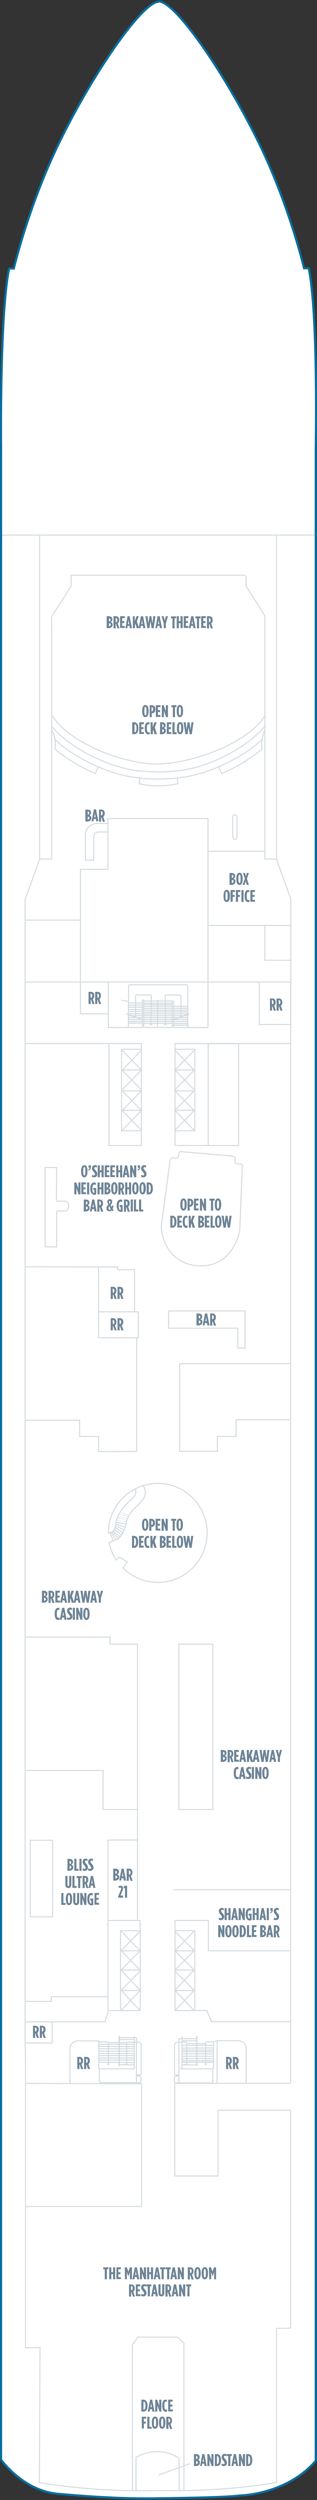 <?xml version="1.0" encoding="utf-8"?>
<!-- Generator: Adobe Illustrator 25.4.1, SVG Export Plug-In . SVG Version: 6.00 Build 0)  -->
<svg version="1.1" id="BREAKAWAY_DECK_07" xmlns="http://www.w3.org/2000/svg" xmlns:xlink="http://www.w3.org/1999/xlink" x="0px"
	 y="0px" width="148.9px" height="1171.3px" viewBox="0 0 148.9 1171.3" style="enable-background:new 0 0 148.9 1171.3;"
	 xml:space="preserve">
<rect x="0" y="0" width="148.9" height="1171.3" fill="#333333" stroke="none"/>
<style type="text/css">
	.st0{fill:#FFFFFF;}
	.st1{fill:none;stroke:#D5DCE0;stroke-width:0.5;}
	.st2{fill:none;stroke:#D5DCE0;stroke-width:0.5;stroke-linecap:round;stroke-linejoin:round;}
	.st3{fill:none;stroke:#D5DBDF;stroke-width:0.346;stroke-dasharray:0.346,0.346,0.346,0.346,0.346,0.346;}
	.st4{fill:none;stroke:#D5DBDF;stroke-width:0.345;stroke-dasharray:0.345,0.345,0.345,0.345,0.345,0.345;}
	.st5{fill:none;stroke:#D5DBDF;stroke-width:0.34;stroke-dasharray:0.34,0.34,0.34,0.34,0.34,0.34;}
	.st6{fill:none;stroke:#D5DBDF;stroke-width:0.393;stroke-dasharray:0.393,0.393,0.393,0.393,0.393,0.393;}
	.st7{fill:none;stroke:#D5DBDF;stroke-width:0.348;stroke-dasharray:0.348,0.348,0.348,0.348,0.348,0.348;}
	.st8{fill:#6E8496;}
	.st9{fill:none;}
	.st10{fill:none;stroke:#076FA0;stroke-miterlimit:10;}
</style>
<g id="BREAKAWAY_DECK_07_BOTTOM">
	<path class="st0" d="M148.4,1153.2c-13.8,16.2-35.9,16.4-35.9,16.4c-6.7,1-38.3,1.3-38.3,1.3c-20,0.5-45.8-2-45.8-2
		c-17.2-0.9-27.9-16.1-27.9-16.1V207.7l0,3.2c0,0-0.7-63.2,3.8-84.7h2.2c0,0,6.6-28.1,20.3-56.8C42.6,36.2,66.3,1.8,74.4,1.2
		l0.4-0.1c8.1,0.6,31.8,35.1,47.7,68.2c13.7,28.7,20.3,56.8,20.3,56.8h2.2c4.5,21.5,3.3,84.7,3.3,84.7l0-0.8v416.9v-0.3v156.8v370.1
		"/>
	<line class="st1" x1="63.1" y1="969.4" x2="63.1" y2="954.1"/>
	<line class="st1" x1="46.4" y1="969.3" x2="63.1" y2="969.3"/>
	<line class="st1" x1="54.5" y1="714.1" x2="58.8" y2="715.5"/>
	<line class="st1" x1="54.3" y1="714.8" x2="58.4" y2="716.9"/>
	<line class="st1" x1="54.2" y1="715.7" x2="57.7" y2="718.1"/>
	<line class="st1" x1="53.9" y1="716.7" x2="57.2" y2="719.2"/>
	<line class="st1" x1="53.2" y1="717.4" x2="56.5" y2="720.2"/>
	<line class="st1" x1="52.8" y1="717.9" x2="55.6" y2="720.8"/>
	<line class="st1" x1="51.7" y1="718.3" x2="53.2" y2="721.8"/>
	<line class="st1" x1="54.6" y1="713.2" x2="59.2" y2="714.1"/>
	<path class="st1" d="M59.8,956.8c-0.2,0-0.3,0.2-0.3,0.4"/>
	<line class="st1" x1="59.5" y1="957.3" x2="59.5" y2="966.9"/>
	<line class="st1" x1="63.2" y1="958.9" x2="46.4" y2="958.8"/>
	<path class="st1" d="M50.9,957.2c0-0.2-0.1-0.4-0.3-0.4"/>
	<line class="st1" x1="50.9" y1="958.8" x2="50.9" y2="957.2"/>
	<line class="st1" x1="50.6" y1="956.7" x2="46.4" y2="956.7"/>
	<line class="st1" x1="56.1" y1="968" x2="56.1" y2="953.9"/>
	<line class="st1" x1="55.9" y1="968" x2="55.9" y2="953.8"/>
	<line class="st1" x1="63.2" y1="966.4" x2="55.6" y2="966.3"/>
	<line class="st1" x1="63.2" y1="967.4" x2="55.6" y2="967.4"/>
	<line class="st1" x1="56.1" y1="968" x2="55.9" y2="968"/>
	<line class="st1" x1="55.9" y1="966.3" x2="46.5" y2="966.2"/>
	<line class="st1" x1="46.3" y1="957.8" x2="63.1" y2="957.8"/>
	<line class="st1" x1="46.3" y1="959.9" x2="63.1" y2="959.9"/>
	<line class="st1" x1="46.3" y1="961" x2="63" y2="961"/>
	<path class="st1" d="M50.6,966.9c0,0.2,0.1,0.4,0.3,0.4c0.2,0,0.3-0.2,0.3-0.4l0,0"/>
	<line class="st1" x1="51.2" y1="966.9" x2="51.2" y2="966.8"/>
	<line class="st1" x1="50.6" y1="966.9" x2="50.6" y2="966.8"/>
	<path class="st1" d="M59.1,967c0,0.2,0.1,0.4,0.3,0.4c0.2,0,0.3-0.2,0.3-0.4l0,0"/>
	<line class="st1" x1="59.8" y1="967" x2="59.8" y2="966.9"/>
	<line class="st1" x1="59.1" y1="967" x2="59.1" y2="966.9"/>
	<line class="st1" x1="50.9" y1="966.8" x2="50.9" y2="958.9"/>
	<line class="st1" x1="46.4" y1="963.1" x2="63.1" y2="963.1"/>
	<line class="st1" x1="46.4" y1="964.2" x2="63.1" y2="964.2"/>
	<line class="st1" x1="46.5" y1="965.2" x2="63.1" y2="965.2"/>
	<line class="st1" x1="46.3" y1="962.1" x2="63.1" y2="962.1"/>
	<path class="st1" d="M57.7,734.6l2.1-2.8l-3.8-2.3l-1.4,1.4l0,0c-1.6-2.4-2.7-5.1-3.3-8l-0.1-0.1l3.2-1.4l-2-3.2h-1.5
		c0-12.8,10.4-23.2,23.2-23.2s23.2,10.4,23.2,23.2c0,12.8-10.4,23.2-23.2,23.2C67.7,741.4,61.9,738.8,57.7,734.6L57.7,734.6z"/>
	<path class="st1" d="M63.6,697.6c0,0,1.3,2.3-2,5c0,0-5.6,4.4-7.2,10.5c0,0,0.3,4.3-2.7,5"/>
	<path class="st1" d="M67.2,696c0,0,2.1,2.7,0.3,6.1c0,0-2.1,2.9-3.7,4c0,0-3.9,3-4.7,8.3c0,0-1.3,5.9-4.7,7.1"/>
	<polyline class="st1" points="97.7,481.4 97.7,383.5 90.6,383.5 	"/>
	<polyline class="st1" points="91.1,383.5 50.7,383.5 50.7,407.3 37.8,407.3 37.8,460.1 	"/>
	<line class="st1" x1="24.2" y1="431.1" x2="37.8" y2="431.1"/>
	<polyline class="st1" points="124.4,433.6 124.4,449.9 136.5,449.9 	"/>
	<polyline class="st1" points="124.5,402.5 129.9,402.5 136.6,421.3 136.6,421.5 136.6,480.7 136.5,487.8 136.5,595.5 136.5,601.3 
		136.5,653.2 136.5,662.1 136.5,891 136.5,894.3 136.5,958.4 136.5,964.5 136.5,976.1 	"/>
	<polyline class="st1" points="50.9,460.1 50.9,481.4 60.3,481.4 	"/>
	<line class="st1" x1="63.1" y1="955.6" x2="56" y2="955.6"/>
	<polyline class="st1" points="55.9,954.7 63.1,954.7 64.1,954.7 64.1,975.7 	"/>
	<line class="st1" x1="59.5" y1="957" x2="50.9" y2="957"/>
	<path class="st1" d="M59.8,956.8l5.5,0c0,0,1,0.1,1,1.4l0-0.1v13.3c0,0,0.2,0.9-1.4,0.7l-0.9,0l0,0.5h1.6c0,0,0.6,0.2,0.6,0.8v1.9
		c0,0-0.2,0.4-0.6,0.5H47.3c0,0-0.6,0.1-0.6-1v-5.4"/>
	<line class="st1" x1="85.5" y1="969.4" x2="85.5" y2="954.1"/>
	<line class="st1" x1="100.3" y1="969.3" x2="100.3" y2="956.8"/>
	<line class="st1" x1="100.3" y1="969.3" x2="84.7" y2="969.3"/>
	<path class="st1" d="M87.4,956.8c0.2,0,0.3,0.2,0.3,0.4"/>
	<line class="st1" x1="87.7" y1="957.3" x2="87.7" y2="958.8"/>
	<line class="st1" x1="85.5" y1="959.6" x2="100.3" y2="959.5"/>
	<path class="st1" d="M96.6,957.2c0-0.2,0.1-0.4,0.3-0.4"/>
	<line class="st1" x1="96.6" y1="958.9" x2="96.6" y2="957.2"/>
	<path class="st1" d="M96.9,956.7h3.4l2-0.6h9.9c3.4,0.4,3.4,3.5,3.4,3.5v16.5"/>
	<line class="st1" x1="92.4" y1="968" x2="92.4" y2="953.9"/>
	<line class="st1" x1="92.5" y1="968" x2="92.5" y2="953.8"/>
	<line class="st1" x1="85.5" y1="967.4" x2="92.4" y2="967.5"/>
	<line class="st1" x1="85.6" y1="966.2" x2="100.3" y2="966.2"/>
	<line class="st1" x1="100.3" y1="958.3" x2="85.5" y2="958.3"/>
	<line class="st1" x1="100.3" y1="960.5" x2="85.7" y2="960.5"/>
	<line class="st1" x1="100.3" y1="961.3" x2="85.5" y2="961.3"/>
	<path class="st1" d="M96.9,966.9c0,0.2-0.1,0.4-0.3,0.4c-0.2,0-0.3-0.2-0.3-0.4l0,0"/>
	<line class="st1" x1="96.3" y1="966.9" x2="96.3" y2="966.8"/>
	<line class="st1" x1="96.9" y1="966.9" x2="96.9" y2="966.8"/>
	<path class="st1" d="M88,967c0,0.2-0.1,0.4-0.3,0.4c-0.2,0-0.3-0.2-0.3-0.4l0,0"/>
	<line class="st1" x1="87.4" y1="967" x2="87.4" y2="966.9"/>
	<line class="st1" x1="88" y1="967" x2="88" y2="966.9"/>
	<line class="st1" x1="96.6" y1="966.8" x2="96.6" y2="958.9"/>
	<line class="st1" x1="100.4" y1="963.4" x2="85.5" y2="963.4"/>
	<line class="st1" x1="100.4" y1="964.5" x2="85.5" y2="964.5"/>
	<line class="st1" x1="100.3" y1="965.5" x2="85.5" y2="965.5"/>
	<line class="st1" x1="100.1" y1="962.3" x2="85.5" y2="962.3"/>
	<line class="st1" x1="87.7" y1="966.9" x2="87.7" y2="958.8"/>
	<line class="st1" x1="85.5" y1="956.2" x2="92.4" y2="956.2"/>
	<polyline class="st1" points="92.4,955.2 85,955.2 84,955.2 84,976.2 	"/>
	<line class="st1" x1="87.7" y1="957.5" x2="96.6" y2="957.5"/>
	<path class="st1" d="M87.4,956.8l-3.4,0c0,0-1.9-0.3-2,1.5l0,0v13.3c0,0-0.2,0.8,1.2,0.6l0.8,0l0,0.5h-1.5c0,0-0.6,0.2-0.6,0.8v1.9
		c0,0,0.2,0.4,0.6,0.5h16.9c0,0,0.6,0.1,0.6-1v-5.2"/>
	<line class="st1" x1="121.7" y1="460.1" x2="34.7" y2="460.1"/>
	<line class="st1" x1="12" y1="460.1" x2="34.6" y2="460.1"/>
	<line class="st1" x1="24.2" y1="431.1" x2="11.8" y2="431.1"/>
	<line class="st1" x1="82.1" y1="976.1" x2="136.4" y2="976.1"/>
	<line class="st1" x1="81.5" y1="471.5" x2="88.2" y2="471.5"/>
	<line class="st1" x1="81.5" y1="475.9" x2="84.9" y2="475.9"/>
	<line class="st1" x1="81.5" y1="476.8" x2="88.2" y2="476.8"/>
	<line class="st1" x1="81.7" y1="477.7" x2="85" y2="477.7"/>
	<line class="st1" x1="81.7" y1="478.6" x2="85" y2="478.6"/>
	<line class="st1" x1="81.7" y1="479.5" x2="85" y2="479.5"/>
	<path class="st1" d="M81.7,481.4h6.5V462c0,0,0-0.6-1-0.6H61c0,0-0.7,0-0.6,0.6l0,7.1"/>
	<line class="st1" x1="71" y1="471.5" x2="77.8" y2="471.5"/>
	<line class="st1" x1="81.5" y1="472.4" x2="88.2" y2="472.4"/>
	<line class="st1" x1="71" y1="472.4" x2="77.8" y2="472.4"/>
	<line class="st1" x1="81.5" y1="473.3" x2="88.2" y2="473.3"/>
	<line class="st1" x1="71" y1="473.3" x2="77.8" y2="473.3"/>
	<line class="st1" x1="81.5" y1="474.1" x2="88.2" y2="474.1"/>
	<line class="st1" x1="71" y1="474.1" x2="77.8" y2="474.1"/>
	<line class="st1" x1="81.5" y1="475" x2="88.2" y2="475"/>
	<line class="st1" x1="77.8" y1="471.5" x2="80.9" y2="471.5"/>
	<line class="st1" x1="77.8" y1="475.9" x2="80.9" y2="475.9"/>
	<line class="st1" x1="77.8" y1="476.8" x2="80.9" y2="476.8"/>
	<line class="st1" x1="77.8" y1="477.7" x2="80.9" y2="477.7"/>
	<line class="st1" x1="77.8" y1="478.6" x2="80.9" y2="478.6"/>
	<line class="st1" x1="77.7" y1="479.5" x2="80.9" y2="479.5"/>
	<line class="st1" x1="74.3" y1="481.4" x2="80.9" y2="481.4"/>
	<line class="st1" x1="77.8" y1="472.4" x2="80.9" y2="472.4"/>
	<line class="st1" x1="77.8" y1="473.3" x2="80.9" y2="473.3"/>
	<line class="st1" x1="77.8" y1="474.1" x2="80.9" y2="474.1"/>
	<line class="st1" x1="77.8" y1="475" x2="80.9" y2="475"/>
	<line class="st1" x1="71.1" y1="475" x2="77.8" y2="475"/>
	<line class="st1" x1="71.1" y1="475.9" x2="77.8" y2="475.9"/>
	<line class="st1" x1="71.1" y1="476.8" x2="77.8" y2="476.8"/>
	<line class="st1" x1="71.1" y1="477.7" x2="77.8" y2="477.7"/>
	<line class="st1" x1="71.1" y1="478.6" x2="77.8" y2="478.6"/>
	<line class="st1" x1="71.1" y1="479.5" x2="77.5" y2="479.5"/>
	<line class="st1" x1="67.5" y1="475.9" x2="71.1" y2="475.9"/>
	<line class="st1" x1="67.5" y1="476.8" x2="71.1" y2="476.8"/>
	<line class="st1" x1="67.5" y1="477.7" x2="71.1" y2="477.7"/>
	<line class="st1" x1="67.5" y1="478.6" x2="71.1" y2="478.6"/>
	<line class="st1" x1="67.5" y1="479.5" x2="71.1" y2="479.5"/>
	<line class="st1" x1="67.5" y1="475.1" x2="71.1" y2="475.1"/>
	<line class="st1" x1="67.5" y1="470.7" x2="71.1" y2="470.7"/>
	<line class="st1" x1="67.5" y1="470" x2="80.9" y2="470"/>
	<line class="st1" x1="67.5" y1="469" x2="80.9" y2="469"/>
	<line class="st1" x1="71.1" y1="470.7" x2="80.9" y2="470.7"/>
	<line class="st1" x1="67.5" y1="471.6" x2="71" y2="471.6"/>
	<line class="st1" x1="67.5" y1="472.5" x2="71" y2="472.5"/>
	<line class="st1" x1="67.5" y1="473.4" x2="71" y2="473.4"/>
	<line class="st1" x1="67.5" y1="474.3" x2="71" y2="474.3"/>
	<line class="st1" x1="81.6" y1="480.3" x2="88.2" y2="480.3"/>
	<line class="st1" x1="85" y1="475.9" x2="88.2" y2="475.9"/>
	<line class="st1" x1="85" y1="477.7" x2="88.2" y2="477.7"/>
	<line class="st1" x1="85" y1="478.6" x2="88.2" y2="478.6"/>
	<line class="st1" x1="85" y1="479.5" x2="88.2" y2="479.5"/>
	<line class="st1" x1="67.6" y1="481.4" x2="74.1" y2="481.4"/>
	<path class="st1" d="M66.9,481.4l0-12.6c0,0-0.1-0.4,0.3-0.4c0,0,0.3,0,0.3,0.4l0,12.6"/>
	<line class="st1" x1="81.6" y1="468.7" x2="81.5" y2="481.4"/>
	<line class="st1" x1="80.9" y1="468.7" x2="80.9" y2="481.4"/>
	<line class="st1" x1="66.9" y1="479.4" x2="60.5" y2="479.4"/>
	<line class="st1" x1="66.9" y1="475" x2="60.2" y2="475"/>
	<line class="st1" x1="66.9" y1="473.9" x2="60.2" y2="473.9"/>
	<line class="st1" x1="66.9" y1="473" x2="60.2" y2="473"/>
	<line class="st1" x1="66.9" y1="471.9" x2="60.2" y2="471.9"/>
	<line class="st1" x1="66.9" y1="470.9" x2="60.2" y2="470.9"/>
	<line class="st1" x1="66.9" y1="469.9" x2="60.2" y2="469.9"/>
	<line class="st1" x1="66.9" y1="475.9" x2="60.5" y2="475.9"/>
	<line class="st1" x1="66.9" y1="476.8" x2="60.5" y2="476.8"/>
	<line class="st1" x1="66.9" y1="477.7" x2="60.5" y2="477.7"/>
	<line class="st1" x1="66.9" y1="478.6" x2="60.5" y2="478.6"/>
	<polyline class="st1" points="56.9,468.6 60.3,469.2 60.3,481.4 66.9,481.4 	"/>
	<path class="st1" d="M77.2,479.8c0,0.2,0.2,0.3,0.5,0.3c0.3,0,0.5-0.1,0.5-0.3l0,0"/>
	<line class="st1" x1="77.7" y1="479.7" x2="77.6" y2="466.5"/>
	<line class="st1" x1="84.9" y1="466.6" x2="85" y2="467.4"/>
	<line class="st1" x1="85" y1="476.4" x2="85" y2="467.3"/>
	<path class="st1" d="M78.3,466.2c-0.3,0-0.7,0.1-0.7,0.3"/>
	<path class="st1" d="M84.2,466.2c0.3,0,0.7,0.1,0.7,0.3"/>
	<line class="st1" x1="78.3" y1="466.2" x2="84.3" y2="466.2"/>
	<path class="st1" d="M77.2,479.8c0,0.2,0.2,0.3,0.5,0.3c0.3,0,0.5-0.1,0.5-0.3l0,0"/>
	<path class="st1" d="M78.3,466.2c-0.3,0-0.8,0.1-0.8,0.3"/>
	<line class="st1" x1="77.6" y1="467.3" x2="77.6" y2="468.2"/>
	<path class="st1" d="M84.2,466.2c0.3,0,0.7,0.2,0.7,0.3"/>
	<line class="st1" x1="78.3" y1="466.2" x2="84.3" y2="466.2"/>
	<path class="st1" d="M71.4,479.8c0,0.2-0.2,0.3-0.5,0.3c-0.3,0-0.5-0.1-0.5-0.3l0,0"/>
	<line class="st1" x1="70.9" y1="479.7" x2="71.1" y2="466.5"/>
	<line class="st1" x1="63.7" y1="467.1" x2="63.7" y2="467.4"/>
	<line class="st1" x1="63.7" y1="476.7" x2="63.7" y2="467.3"/>
	<line class="st1" x1="71" y1="467.3" x2="71" y2="468.2"/>
	<line class="st1" x1="63.7" y1="466.5" x2="63.7" y2="467.7"/>
	<path class="st1" d="M63.7,466.5c0-0.2,0.1-0.3,0.7-0.3h-0.1h6.1h-0.1c0.8,0,0.7,0,0.7,0.3"/>
	<polyline class="st1" points="129.9,250.9 129.9,263.2 129.9,266.8 129.9,311.1 129.9,314.1 129.9,329.8 129.9,333.1 129.9,402.6 	
		"/>
	<line class="st1" x1="124.4" y1="342.1" x2="124.4" y2="402.6"/>
	<path class="st1" d="M24.4,288.7l9-14.1v-5.1h64.2h16.6c0,0,1.5-0.5,1.4,1.5v3.6l8.8,13.9v53.7"/>
	<polyline class="st1" points="97.8,489.3 97.8,536.7 82.2,536.7 82.2,529.8 	"/>
	<polyline class="st1" points="51.2,489.1 51.2,536.7 66.4,536.7 66.4,529.8 	"/>
	<polyline class="st1" points="11.8,488.9 31.8,488.9 66.4,488.9 66.4,491.6 	"/>
	<polyline class="st1" points="136.4,488.9 124.7,488.9 82.2,488.9 82.2,491.9 	"/>
	<line class="st1" x1="74.1" y1="468.4" x2="74" y2="481.4"/>
	<rect x="57.1" y="491.6" class="st1" width="9.3" height="38.2"/>
	<line class="st1" x1="57.4" y1="520.3" x2="66.4" y2="529.5"/>
	<line class="st1" x1="57.5" y1="529.5" x2="66.4" y2="520.3"/>
	<polygon class="st1" points="57.4,511.1 66.4,520.2 57.5,520.2 66.4,511.1 	"/>
	<line class="st1" x1="57.4" y1="501.4" x2="66.4" y2="510.6"/>
	<line class="st1" x1="57.5" y1="510.5" x2="66.4" y2="501.4"/>
	<polyline class="st1" points="66.4,492.1 57.5,501.3 66.4,501.3 57.4,492.1 	"/>
	<rect x="82.2" y="491.6" class="st1" width="9.3" height="38.2"/>
	<line class="st1" x1="91.2" y1="520.3" x2="82.2" y2="529.5"/>
	<line class="st1" x1="91.1" y1="529.5" x2="82.2" y2="520.3"/>
	<polygon class="st1" points="91.2,511.1 82.2,520.2 91.1,520.2 82.2,511.1 	"/>
	<line class="st1" x1="91.2" y1="501.4" x2="82.2" y2="510.6"/>
	<line class="st1" x1="91.1" y1="510.5" x2="82.2" y2="501.4"/>
	<polyline class="st1" points="82.2,492.1 91.1,501.3 82.2,501.3 91.2,492.1 	"/>
	<path class="st1" d="M85.5,539.6l24.1,2.1c0,0,1,0.1,0.8,1.4l-0.1,1.2c0,0,0,0.8,1,1h1.5c0,0,1.2-0.2,1,1.5l-1.2,29.9
		c0,0-3,17.8-20.3,16.3c0,0-14.7-0.5-16.6-17.9c0,0,0.8-6.7,1-7.7l3.1-23c0,0-0.1-2,1.7-2l1.4,0.3c0,0,1-0.2,1-1.6
		C84,541,83.7,539.2,85.5,539.6z"/>
	<line class="st1" x1="64.2" y1="627" x2="64.2" y2="680"/>
	<polyline class="st1" points="11.7,593.5 36.4,593.6 44.8,593.6 55.2,593.6 55.2,593.6 55.2,594.9 63.2,594.9 63.2,614.6 65,614.6 
		65,622.6 	"/>
	<polyline class="st1" points="84.4,651.1 84.4,639.1 84.7,638.9 136.3,638.9 	"/>
	<polyline class="st1" points="84.4,651.1 84.4,680 102.1,680 102.1,673 110.9,673 110.9,665.2 136.5,665.2 	"/>
	<polyline class="st1" points="64.2,680 46.3,680.1 46.3,673 37.4,673 37.4,665.4 12,665.4 	"/>
	<rect x="56.6" y="904.6" class="st1" width="9.3" height="37.4"/>
	<line class="st1" x1="56.9" y1="913.9" x2="65.8" y2="904.9"/>
	<line class="st1" x1="57" y1="904.9" x2="65.8" y2="913.9"/>
	<polygon class="st2" points="56.9,923 65.8,914 57,914 65.8,923 	"/>
	<line class="st1" x1="56.9" y1="932.5" x2="65.8" y2="923.5"/>
	<line class="st1" x1="56.9" y1="923" x2="65.8" y2="932.5"/>
	<polyline class="st2" points="65.8,942 57,932.6 65.8,932.6 56.9,942 	"/>
	<rect x="82.2" y="904.6" class="st1" width="9.3" height="37.4"/>
	<line class="st1" x1="91.2" y1="913.9" x2="82.2" y2="904.9"/>
	<line class="st1" x1="91.1" y1="904.9" x2="82.2" y2="913.9"/>
	<polygon class="st2" points="91.2,923 82.2,914 91.1,914 82.2,923 	"/>
	<line class="st1" x1="91.2" y1="932.5" x2="82.2" y2="923.5"/>
	<line class="st1" x1="91.2" y1="923" x2="82.2" y2="932.5"/>
	<polyline class="st2" points="82.2,942 91.1,932.6 82.2,932.6 91.2,942 	"/>
	<polyline class="st1" points="136.4,947.2 108.2,947.2 104.4,947.2 99.3,947.2 97.2,942 91.5,942 	"/>
	<polyline class="st1" points="11.9,976.1 66.5,976.3 66.5,976.3 66.5,1033.8 38.7,1033.8 29,1033.8 12.1,1033.8 	"/>
	<line class="st1" x1="81.2" y1="477.8" x2="88.8" y2="475"/>
	<line class="st1" x1="59.4" y1="475" x2="67.2" y2="477.9"/>
	<path class="st1" d="M109.3,382.7v9c0,0-0.1,1.5,1,1.6c0,0,1.1,0.2,1-1.5v-8.9c0,0,0.1-1-0.8-1.1
		C110.4,381.8,109.2,381.7,109.3,382.7z"/>
	<line class="st1" x1="18.5" y1="402.5" x2="24.3" y2="402.5"/>
	<line class="st1" x1="102" y1="976.2" x2="102" y2="956.2"/>
	<line class="st1" x1="0.5" y1="250.7" x2="148.9" y2="250.7"/>
	<polyline class="st1" points="65,614.6 65,626.8 46.3,626.8 46.3,593.7 	"/>
	<path class="st1" d="M32.9,976.1v-15.5c0,0-0.4-3.8,3.2-4.4l10.3,0v13.2"/>
	<rect x="84" y="770.3" class="st1" width="16" height="77.5"/>
	<polyline class="st1" points="11.7,767 51.7,767 51.7,770.3 51.8,770.3 64.6,770.3 64.6,801.8 64.6,804.7 64.6,847.8 48.4,847.8 
		48.4,829.6 48.5,829.5 12.1,829.5 	"/>
	<rect x="50.7" y="862.1" class="st1" width="13.9" height="37.7"/>
	<polyline class="st1" points="82.2,904.6 82.2,899.8 97.9,899.8 97.9,914 98,914 124.3,914 136.6,914 	"/>
	<polyline class="st1" points="12,937.7 24.1,937.7 24.1,935.5 50.8,935.5 	"/>
	<polyline class="st1" points="62.2,1166.8 62.2,1098.4 64.8,1095 83.5,1095 86.4,1097.9 86.4,1166.9 	"/>
	<rect x="11.8" y="947.3" class="st1" width="12.7" height="9.9"/>
	<line class="st1" x1="50.7" y1="899.8" x2="50.7" y2="942"/>
	<polyline class="st1" points="64.6,899.8 65.8,899.8 65.8,904.3 	"/>
	<rect x="14.2" y="862.2" class="st1" width="10.5" height="35.9"/>
	<polyline class="st1" points="26.5,562.8 26.6,547 21.2,547 21.2,584.2 26.6,584.2 26.6,567.5 	"/>
	<path class="st1" d="M26.6,567.4h3.6c0.1,0,0.8,0,0.9-0.1c0.2-0.1,1.2-0.9,1.2-2.2c0-1.2-0.6-2.2-1.4-2.3v0h-4.2"/>
	<line class="st1" x1="88.2" y1="481.4" x2="97.7" y2="481.4"/>
	<polyline class="st1" points="24.2,288.7 24.3,298.3 24.3,402.5 	"/>
	<polyline class="st1" points="11.8,947.3 49.3,947.3 51,942 56.6,942 	"/>
	<rect x="37.8" y="460.1" class="st1" width="13.1" height="14.9"/>
	<rect x="121.8" y="460.1" class="st1" width="14.7" height="19.9"/>
	<polyline class="st1" points="136.6,433.6 97.7,433.6 97.7,398.8 124.4,398.8 124.4,402.5 	"/>
	<path class="st1" d="M63.9,1167v-15.7c0,0,9.8-6.2,20.2,0.4v15.3"/>
	<path class="st1" d="M18.6,250.7V376v5.8v20.7l-6.8,19v30.3v6.4v23v6.9v97v5.7v62.5v9.2v295.8l0.2,7.1V1100l6.8-0.1l-0.3,63.2
		l0.1,0c0,0,22.4,4.5,55.7,3.8c33.3,0.6,55.5-3.8,55.5-3.8l0.1,0v-68.8l-0.1-3.4l6.6-0.1l0.1,0v-102l0-0.1h-34l-0.1,0.1v30.7H82.1
		v-43.3"/>
	<line class="st1" x1="81.4" y1="885.4" x2="136.5" y2="885.4"/>
	<polygon class="st1" points="111.7,614.2 79.2,614.2 79.2,622.3 111.7,622.3 111.7,631.6 115.1,631.6 115.1,622.3 115.1,614.2 	"/>
	<path class="st1" d="M50.6,385.8h-5.4c-5.6,0.8-5.1,5.8-5.1,5.8V403H44v-10.7c0,0,0.1-2.3,2-2.5h4.6"/>
	<line class="st1" x1="46.4" y1="614.6" x2="63.2" y2="614.6"/>
	<line class="st1" x1="64.6" y1="847.8" x2="64.6" y2="862.2"/>
	<path class="st1" d="M123.2,350.8c-4.4,4-13.5,9.5-19.1,11.6l-1.3-3"/>
	<path class="st1" d="M73.7,358c18-0.4,43.4-10.5,50.7-22.6"/>
	<path class="st1" d="M65.1,364.5c2.2,0.3,7.1,0.6,9.3,0.5"/>
	<path class="st1" d="M24.2,340.3c9.5,11.1,29.7,20.7,44.2,21.1"/>
	<path class="st1" d="M80.4,361.4c14.6-0.4,34.6-10,44-21.1"/>
	<path class="st1" d="M74.4,365c2.3,0,7-0.2,9.3-0.5"/>
	<path class="st1" d="M74.4,361.7c1.5,0,4.5-0.1,6-0.3"/>
	<path class="st1" d="M68.5,361.4c1.5,0.1,4.5,0.3,6,0.3"/>
	<path class="st1" d="M24.4,335.1c7.8,12.8,32.9,22.7,49.3,22.9"/>
	<path class="st1" d="M65.2,367.1c4.7,1.4,13.9,1.4,18.5,0"/>
	<path class="st1" d="M83.7,364.4c-0.2,0-0.4,0.3-0.4,0.5"/>
	<path class="st1" d="M65.6,364.9c0-0.2-0.1-0.5-0.4-0.5"/>
	<path class="st1" d="M25.7,350.8c4.4,4,13.5,9.5,19.1,11.6l1.3-3"/>
	<path class="st1" d="M24.4,342.1c1.4,2.5,2,6.2,1.4,8.8"/>
	<path class="st1" d="M83.7,364.4c12.4-0.9,30.6-9.2,39.4-18"/>
	<path class="st1" d="M83.7,364.4c-0.2,0-0.4,0.3-0.4,0.5"/>
	<line class="st1" x1="83.3" y1="364.9" x2="83.5" y2="366.7"/>
	<line class="st1" x1="83.3" y1="364.9" x2="83.5" y2="366.7"/>
	<path class="st1" d="M25.8,346.4c8.8,8.8,27,17.2,39.4,18"/>
	<path class="st1" d="M124.4,342.3c-1.2,2.5-1.8,6.1-1.3,8.5"/>
	<line class="st1" x1="83.6" y1="367.2" x2="83.3" y2="364.9"/>
	<line class="st1" x1="65.3" y1="366.7" x2="65.6" y2="364.9"/>
	<line class="st1" x1="65.3" y1="366.7" x2="65.6" y2="364.9"/>
	<line class="st1" x1="65.3" y1="367.2" x2="65.6" y2="364.9"/>
	<path class="st1" d="M65.6,364.9c0-0.2-0.1-0.5-0.4-0.5"/>
	<rect x="97.8" y="489" class="st1" width="14.3" height="47.7"/>
	<line class="st1" x1="89.2" y1="1154.3" x2="74.5" y2="1159.6"/>
	<line class="st3" x1="54.9" y1="712.2" x2="59.3" y2="713.1"/>
	<line class="st4" x1="55.2" y1="711.2" x2="59.6" y2="712.2"/>
	<line class="st5" x1="55.7" y1="710.5" x2="59.8" y2="711.5"/>
	<line class="st6" x1="56.1" y1="709.4" x2="60.4" y2="710.5"/>
	<line class="st7" x1="56.5" y1="708.4" x2="60.8" y2="709.9"/>
	<path class="st8" d="M19.7,745.3h0.8c0.9,0,1.8,0.4,1.8,1.4v0c0,0.7-0.4,1.1-0.8,1.3c0.5,0.2,0.9,0.5,0.9,1.2v0.1
		c0,1-0.8,1.6-1.9,1.6h-0.9C19.7,750.9,19.7,745.3,19.7,745.3z M20.7,747.7c0.4,0,0.7-0.2,0.7-0.7v0c0-0.5-0.3-0.7-0.7-0.7h0
		L20.7,747.7L20.7,747.7z M20.7,750c0.4,0,0.8-0.3,0.8-0.7v0c0-0.5-0.3-0.7-0.8-0.7h0L20.7,750L20.7,750L20.7,750z M22.8,745.3h1
		c1,0,1.7,0.5,1.7,1.8v0.1c0,0.7-0.3,1.2-0.7,1.5l0.8,2.3h-1l-0.6-2h-0.2v2h-1C22.8,750.9,22.8,745.3,22.8,745.3z M23.9,748.1
		c0.4,0,0.7-0.2,0.7-0.9v-0.1c0-0.7-0.3-0.9-0.8-0.9h0L23.9,748.1L23.9,748.1z M26,745.3h2.1v0.9H27v1.4h1v0.9h-1v1.4h1.2v0.9H26
		L26,745.3L26,745.3z M29.4,745.3h1l1.1,5.6h-1l-0.2-1.1h-0.9l-0.2,1.1h-0.9L29.4,745.3z M30.2,748.9l-0.3-1.8l-0.3,1.8H30.2z
		 M31.8,745.3h1v2.3l0.8-2.3h1.1l-0.9,2.4l1,3.2h-1.1l-0.6-2.1l-0.2,0.6v1.5h-1L31.8,745.3L31.8,745.3z M35.7,745.3h1l1.1,5.6h-1
		l-0.2-1.1h-0.9l-0.2,1.1h-0.9L35.7,745.3z M36.5,748.9l-0.3-1.8l-0.3,1.8H36.5z M37.8,745.3h1l0.4,3.4l0.5-3.4h0.9l0.5,3.4l0.4-3.4
		h1l-0.8,5.6h-1l-0.5-3.3l-0.5,3.3h-1L37.8,745.3z M43.5,745.3h1l1.1,5.6h-1l-0.2-1.1h-0.9l-0.2,1.1h-0.9L43.5,745.3z M44.3,748.9
		l-0.3-1.8l-0.3,1.8H44.3z M46.4,748.7l-1-3.4h1l0.5,2.1l0.5-2.1h1l-1,3.4v2.2h-1L46.4,748.7L46.4,748.7z M25.7,756.2V756
		c0-2,0.7-2.7,1.6-2.7c0.3,0,0.4,0,0.6,0.1v1c-0.2-0.1-0.4-0.2-0.5-0.2c-0.4,0-0.7,0.4-0.7,1.8v0.2c0,1.5,0.3,1.8,0.8,1.8
		c0.2,0,0.3-0.1,0.5-0.2v1c-0.2,0.1-0.4,0.2-0.7,0.2C26.3,759,25.7,758.2,25.7,756.2z M29.2,753.3h1l1.1,5.6h-1l-0.2-1.1h-0.9
		l-0.2,1.1h-0.9L29.2,753.3z M30,756.9l-0.3-1.8l-0.3,1.8H30z M31.5,758.7v-1c0.3,0.2,0.6,0.3,0.9,0.3c0.3,0,0.5-0.1,0.5-0.5v0
		c0-0.3-0.1-0.4-0.5-1c-0.7-0.8-0.9-1.1-0.9-1.8v0c0-0.9,0.6-1.5,1.4-1.5c0.4,0,0.6,0.1,0.9,0.2v1c-0.3-0.2-0.5-0.3-0.7-0.3
		c-0.3,0-0.5,0.2-0.5,0.5v0c0,0.3,0.1,0.4,0.5,0.9c0.8,0.9,0.9,1.2,0.9,1.9v0c0,0.9-0.6,1.5-1.4,1.5C32.1,759,31.8,758.9,31.5,758.7
		z M34.2,753.3h1v5.6h-1V753.3z M35.8,753.3h0.9l1,2.8v-2.8h1v5.6h-0.9l-1-3v3h-1C35.8,758.9,35.8,753.3,35.8,753.3z M39.1,756.3
		V756c0-1.8,0.6-2.7,1.5-2.7c0.9,0,1.5,0.9,1.5,2.7v0.3c0,1.8-0.6,2.7-1.5,2.7C39.7,759,39.1,758.1,39.1,756.3z M41.1,756.3V756
		c0-1.4-0.2-1.8-0.5-1.8s-0.5,0.4-0.5,1.8v0.3c0,1.4,0.2,1.8,0.5,1.8S41.1,757.7,41.1,756.3z"/>
	<path class="st8" d="M31.7,870.9h0.8c0.9,0,1.8,0.4,1.8,1.4v0c0,0.7-0.4,1.1-0.8,1.3c0.5,0.2,0.9,0.5,0.9,1.2v0.1
		c0,1-0.8,1.6-1.9,1.6h-0.9C31.7,876.5,31.7,870.9,31.7,870.9z M32.7,873.3c0.4,0,0.7-0.2,0.7-0.7v0c0-0.5-0.3-0.7-0.7-0.7h0
		L32.7,873.3L32.7,873.3z M32.7,875.6c0.4,0,0.8-0.3,0.8-0.7v0c0-0.5-0.3-0.7-0.8-0.7h0L32.7,875.6L32.7,875.6L32.7,875.6z
		 M34.9,870.9h1v4.7h1v0.9h-2V870.9z M37.3,870.9h1v5.6h-1V870.9z M38.8,876.3v-1c0.3,0.2,0.6,0.3,0.9,0.3c0.3,0,0.5-0.1,0.5-0.5v0
		c0-0.3-0.1-0.4-0.5-1c-0.7-0.8-0.9-1.1-0.9-1.8v0c0-0.9,0.6-1.5,1.4-1.5c0.4,0,0.6,0.1,0.9,0.2v1c-0.3-0.2-0.5-0.3-0.7-0.3
		c-0.3,0-0.5,0.2-0.5,0.5v0c0,0.3,0.1,0.4,0.5,0.9c0.8,0.9,0.9,1.2,0.9,1.9v0c0,0.9-0.6,1.5-1.4,1.5C39.4,876.6,39,876.5,38.8,876.3
		z M41.4,876.3v-1c0.3,0.2,0.6,0.3,0.9,0.3c0.3,0,0.5-0.1,0.5-0.5v0c0-0.3-0.1-0.4-0.5-1c-0.7-0.8-0.9-1.1-0.9-1.8v0
		c0-0.9,0.6-1.5,1.4-1.5c0.4,0,0.6,0.1,0.9,0.2v1c-0.3-0.2-0.5-0.3-0.7-0.3c-0.3,0-0.5,0.2-0.5,0.5v0c0,0.3,0.1,0.4,0.5,0.9
		c0.8,0.9,0.9,1.2,0.9,1.9v0c0,0.9-0.6,1.5-1.4,1.5C42,876.6,41.6,876.5,41.4,876.3z M30.7,882.9v-4h1v4.1c0,0.5,0.2,0.7,0.4,0.7
		s0.4-0.2,0.4-0.7v-4.1h1v4c0,1.2-0.6,1.7-1.4,1.7C31.3,884.6,30.7,884.1,30.7,882.9z M34,878.9h1v4.7h1v0.9h-2V878.9z M36.7,879.9
		H36v-0.9h2.4v0.9h-0.7v4.7h-1L36.7,879.9L36.7,879.9z M38.8,878.9h1c1,0,1.7,0.5,1.7,1.8v0.1c0,0.7-0.3,1.2-0.7,1.5l0.8,2.3h-1
		l-0.6-2h-0.2v2h-1V878.9z M39.8,881.7c0.4,0,0.7-0.2,0.7-0.9v-0.1c0-0.7-0.3-0.9-0.8-0.9h0L39.8,881.7L39.8,881.7z M42.7,878.9h1
		l1.1,5.6h-1l-0.2-1.1h-0.9l-0.2,1.1h-0.9L42.7,878.9z M43.5,882.5l-0.3-1.8l-0.3,1.8H43.5z M28.8,886.9h1v4.7h1v0.9h-2V886.9z
		 M30.9,889.9v-0.3c0-1.8,0.6-2.7,1.5-2.7c0.9,0,1.5,0.9,1.5,2.7v0.3c0,1.8-0.6,2.7-1.5,2.7C31.5,892.6,30.9,891.7,30.9,889.9z
		 M32.9,889.9v-0.3c0-1.4-0.2-1.8-0.5-1.8s-0.5,0.4-0.5,1.8v0.3c0,1.4,0.2,1.8,0.5,1.8S32.9,891.3,32.9,889.9z M34.4,890.9v-4h1v4.1
		c0,0.5,0.2,0.7,0.4,0.7s0.4-0.2,0.4-0.7v-4.1h1v4c0,1.2-0.6,1.7-1.4,1.7S34.4,892.1,34.4,890.9z M37.7,886.9h0.9l1,2.8v-2.8h1v5.6
		h-0.9l-1-3v3h-1C37.7,892.5,37.7,886.9,37.7,886.9z M41,889.8v-0.2c0-1.8,0.8-2.7,1.9-2.7c0.3,0,0.5,0.1,0.7,0.2v1
		c-0.2-0.1-0.5-0.2-0.7-0.2c-0.6,0-0.9,0.6-0.9,1.8v0.3c0,1.5,0.4,1.8,0.8,1.8c0,0,0,0,0.1,0v-1.4h-0.5v-0.9h1.4v3
		c-0.4,0.2-0.6,0.2-1,0.2C41.8,892.6,41,891.8,41,889.8z M44.4,886.9h2.1v0.9h-1.2v1.4h1v0.9h-1v1.4h1.2v0.9h-2.2
		C44.4,892.5,44.4,886.9,44.4,886.9z"/>
	<path class="st8" d="M53.3,875.5h0.8c0.9,0,1.8,0.4,1.8,1.4v0c0,0.7-0.4,1.1-0.8,1.3c0.5,0.2,0.9,0.5,0.9,1.2v0.1
		c0,1-0.8,1.6-1.9,1.6h-0.9V875.5z M54.2,877.9c0.4,0,0.7-0.2,0.7-0.7v0c0-0.5-0.3-0.7-0.7-0.7h0L54.2,877.9L54.2,877.9z
		 M54.2,880.2c0.4,0,0.8-0.3,0.8-0.7v0c0-0.5-0.3-0.7-0.8-0.7h0L54.2,880.2L54.2,880.2L54.2,880.2z M57.1,875.5h1l1.1,5.6h-1
		l-0.2-1.1h-0.9l-0.2,1.1h-0.9L57.1,875.5z M57.9,879.1l-0.3-1.8l-0.3,1.8H57.9z M59.5,875.5h1c1,0,1.7,0.5,1.7,1.8v0.1
		c0,0.7-0.3,1.2-0.7,1.5l0.8,2.3h-1l-0.6-2h-0.2v2h-1V875.5z M60.6,878.3c0.4,0,0.7-0.2,0.7-0.9v-0.1c0-0.7-0.3-0.9-0.8-0.9h0
		L60.6,878.3L60.6,878.3z M55.6,888.3l0.9-2.2c0.3-0.6,0.4-1,0.4-1.2c0-0.3-0.2-0.5-0.5-0.5c-0.3,0-0.5,0.1-0.7,0.2v-0.9
		c0.3-0.1,0.6-0.2,0.9-0.2c0.7,0,1.2,0.4,1.2,1.2v0c0,0.4-0.1,0.8-0.4,1.5l-0.8,1.9h1.2v1h-2.3V888.3z M58.7,884.6l-0.6,0.2v-1
		l0.9-0.3h0.7v5.6h-1C58.7,889.1,58.7,884.6,58.7,884.6z"/>
	<path class="st8" d="M52,602.9h1c1,0,1.7,0.5,1.7,1.8v0.1c0,0.7-0.3,1.2-0.7,1.5l0.8,2.3h-1l-0.6-2H53v2h-1V602.9z M53,605.7
		c0.4,0,0.7-0.2,0.7-0.9v-0.1c0-0.7-0.3-0.9-0.8-0.9h0L53,605.7L53,605.7L53,605.7z M55.2,602.9h1c1,0,1.7,0.5,1.7,1.8v0.1
		c0,0.7-0.3,1.2-0.7,1.5l0.8,2.3h-1l-0.6-2h-0.2v2h-1L55.2,602.9L55.2,602.9z M56.2,605.7c0.4,0,0.7-0.2,0.7-0.9v-0.1
		c0-0.7-0.3-0.9-0.8-0.9h0L56.2,605.7L56.2,605.7L56.2,605.7z"/>
	<path class="st8" d="M52,617.6h1c1,0,1.7,0.5,1.7,1.8v0.1c0,0.7-0.3,1.2-0.7,1.5l0.8,2.3h-1l-0.6-2H53v2h-1V617.6z M53,620.4
		c0.4,0,0.7-0.2,0.7-0.9v-0.1c0-0.7-0.3-0.9-0.8-0.9h0L53,620.4L53,620.4z M55.2,617.6h1c1,0,1.7,0.5,1.7,1.8v0.1
		c0,0.7-0.3,1.2-0.7,1.5l0.8,2.3h-1l-0.6-2h-0.2v2h-1L55.2,617.6L55.2,617.6z M56.2,620.4c0.4,0,0.7-0.2,0.7-0.9v-0.1
		c0-0.7-0.3-0.9-0.8-0.9h0L56.2,620.4L56.2,620.4z"/>
	<path class="st8" d="M66.7,714.5v-0.3c0-1.8,0.6-2.7,1.5-2.7c0.9,0,1.5,0.9,1.5,2.7v0.3c0,1.8-0.6,2.7-1.5,2.7
		C67.3,717.3,66.7,716.4,66.7,714.5z M68.7,714.5v-0.3c0-1.4-0.2-1.8-0.5-1.8s-0.5,0.4-0.5,1.8v0.3c0,1.4,0.2,1.8,0.5,1.8
		S68.7,716,68.7,714.5z M70.2,711.6H71c1.1,0,1.8,0.6,1.8,1.9v0c0,1.3-0.7,1.9-1.7,1.9h0v1.8h-1V711.6z M71.1,714.5
		c0.4,0,0.7-0.3,0.7-1v0c0-0.7-0.3-1-0.7-1h0L71.1,714.5L71.1,714.5L71.1,714.5z M73.2,711.6h2.1v0.9h-1.2v1.4h1v0.9h-1v1.4h1.2v0.9
		h-2.2V711.6z M75.9,711.6h0.9l1,2.8v-2.8h1v5.6h-0.9l-1-3v3h-1V711.6z M81.1,712.5h-0.7v-0.9h2.4v0.9h-0.7v4.7h-1L81.1,712.5
		L81.1,712.5L81.1,712.5z M82.9,714.5v-0.3c0-1.8,0.6-2.7,1.5-2.7s1.5,0.9,1.5,2.7v0.3c0,1.8-0.6,2.7-1.5,2.7S82.9,716.4,82.9,714.5
		z M84.9,714.5v-0.3c0-1.4-0.2-1.8-0.5-1.8s-0.5,0.4-0.5,1.8v0.3c0,1.4,0.2,1.8,0.5,1.8S84.9,716,84.9,714.5z M62,719.6h0.9
		c1.2,0,2,0.9,2,2.7v0.2c0,1.8-0.7,2.7-2,2.7H62C62,725.2,62,719.6,62,719.6z M63,724.3c0.5,0,0.9-0.4,0.9-1.8v-0.2
		c0-1.4-0.4-1.8-0.9-1.8h0L63,724.3L63,724.3z M65.4,719.6h2.1v0.9h-1.2v1.4h1v0.9h-1v1.4h1.2v0.9h-2.2V719.6z M67.8,722.5v-0.2
		c0-2,0.7-2.7,1.6-2.7c0.3,0,0.4,0,0.6,0.1v1c-0.2-0.1-0.4-0.2-0.5-0.2c-0.4,0-0.7,0.4-0.7,1.8v0.2c0,1.5,0.3,1.8,0.8,1.8
		c0.2,0,0.3-0.1,0.5-0.2v1c-0.2,0.1-0.4,0.2-0.7,0.2C68.5,725.2,67.8,724.4,67.8,722.5z M70.6,719.6h1v2.3l0.8-2.3h1.1l-0.9,2.4
		l1,3.2h-1.1l-0.6-2.1l-0.2,0.6v1.5h-1L70.6,719.6L70.6,719.6z M75.1,719.6H76c0.9,0,1.8,0.4,1.8,1.4v0c0,0.7-0.4,1.1-0.8,1.3
		c0.5,0.2,0.9,0.5,0.9,1.2v0.1c0,1-0.8,1.6-1.9,1.6h-0.9C75.1,725.2,75.1,719.6,75.1,719.6z M76.1,722c0.4,0,0.7-0.2,0.7-0.7v0
		c0-0.5-0.3-0.7-0.7-0.7h0L76.1,722L76.1,722z M76.1,724.3c0.4,0,0.8-0.3,0.8-0.7v0c0-0.5-0.3-0.7-0.8-0.7h0L76.1,724.3L76.1,724.3
		L76.1,724.3z M78.3,719.6h2.1v0.9h-1.2v1.4h1v0.9h-1v1.4h1.2v0.9h-2.2V719.6z M80.9,719.6h1v4.7h1v0.9h-2
		C80.9,725.2,80.9,719.6,80.9,719.6z M83,722.5v-0.3c0-1.8,0.6-2.7,1.5-2.7s1.5,0.9,1.5,2.7v0.3c0,1.8-0.6,2.7-1.5,2.7
		C83.6,725.3,83,724.4,83,722.5z M85,722.5v-0.3c0-1.4-0.2-1.8-0.5-1.8s-0.5,0.4-0.5,1.8v0.3c0,1.4,0.2,1.8,0.5,1.8S85,724,85,722.5
		z M86.1,719.6h1l0.4,3.4l0.5-3.4h0.9l0.5,3.4l0.4-3.4h1l-0.8,5.6h-1l-0.5-3.3l-0.5,3.3h-1L86.1,719.6z"/>
	<path class="st8" d="M84.7,564.5v-0.3c0-1.8,0.6-2.7,1.5-2.7s1.5,0.9,1.5,2.7v0.3c0,1.8-0.6,2.7-1.5,2.7S84.7,566.4,84.7,564.5z
		 M86.7,564.5v-0.3c0-1.4-0.2-1.8-0.5-1.8s-0.5,0.4-0.5,1.8v0.3c0,1.4,0.2,1.8,0.5,1.8S86.7,566,86.7,564.5z M88.2,561.6H89
		c1.1,0,1.8,0.6,1.8,1.9v0c0,1.3-0.7,1.9-1.7,1.9h0v1.8h-1V561.6z M89.1,564.5c0.4,0,0.7-0.3,0.7-1v0c0-0.7-0.3-1-0.7-1h0
		L89.1,564.5L89.1,564.5L89.1,564.5z M91.2,561.6h2.1v0.9h-1.2v1.4h1v0.9h-1v1.4h1.2v0.9h-2.2V561.6z M93.9,561.6h0.9l1,2.8v-2.8h1
		v5.6h-0.9l-1-3v3h-1L93.9,561.6L93.9,561.6z M99.1,562.5h-0.7v-0.9h2.4v0.9h-0.7v4.7h-1L99.1,562.5L99.1,562.5z M100.9,564.5v-0.3
		c0-1.8,0.6-2.7,1.5-2.7c0.9,0,1.5,0.9,1.5,2.7v0.3c0,1.8-0.6,2.7-1.5,2.7C101.5,567.3,100.9,566.4,100.9,564.5z M102.9,564.5v-0.3
		c0-1.4-0.2-1.8-0.5-1.8s-0.5,0.4-0.5,1.8v0.3c0,1.4,0.2,1.8,0.5,1.8S102.9,566,102.9,564.5z M80,569.6h0.9c1.2,0,2,0.9,2,2.7v0.2
		c0,1.8-0.7,2.7-2,2.7H80V569.6z M81,574.3c0.5,0,0.9-0.4,0.9-1.8v-0.2c0-1.4-0.4-1.8-0.9-1.8h0L81,574.3L81,574.3z M83.4,569.6h2.1
		v0.9h-1.2v1.4h1v0.9h-1v1.4h1.2v0.9h-2.2V569.6z M85.8,572.5v-0.2c0-2,0.7-2.7,1.6-2.7c0.3,0,0.4,0,0.6,0.1v1
		c-0.2-0.1-0.4-0.2-0.5-0.2c-0.4,0-0.7,0.4-0.7,1.8v0.2c0,1.5,0.3,1.8,0.8,1.8c0.2,0,0.3-0.1,0.5-0.2v1c-0.2,0.1-0.4,0.2-0.7,0.2
		C86.5,575.2,85.8,574.4,85.8,572.5z M88.6,569.6h1v2.3l0.8-2.3h1.1l-0.9,2.4l1,3.2h-1.1l-0.6-2.1l-0.2,0.6v1.5h-1L88.6,569.6
		L88.6,569.6z M93.1,569.6H94c0.9,0,1.8,0.4,1.8,1.4v0c0,0.7-0.4,1.1-0.8,1.3c0.5,0.2,0.9,0.5,0.9,1.2v0.1c0,1-0.8,1.6-1.9,1.6h-0.9
		V569.6z M94.1,572c0.4,0,0.7-0.2,0.7-0.7v0c0-0.5-0.3-0.7-0.7-0.7h0L94.1,572L94.1,572z M94.1,574.3c0.4,0,0.8-0.3,0.8-0.7v0
		c0-0.5-0.3-0.7-0.8-0.7h0L94.1,574.3L94.1,574.3L94.1,574.3z M96.3,569.6h2.1v0.9h-1.2v1.4h1v0.9h-1v1.4h1.2v0.9h-2.2V569.6z
		 M98.9,569.6h1v4.7h1v0.9h-2C98.9,575.2,98.9,569.6,98.9,569.6z M101,572.5v-0.3c0-1.8,0.6-2.7,1.5-2.7s1.5,0.9,1.5,2.7v0.3
		c0,1.8-0.6,2.7-1.5,2.7S101,574.4,101,572.5z M103,572.5v-0.3c0-1.4-0.2-1.8-0.5-1.8s-0.5,0.4-0.5,1.8v0.3c0,1.4,0.2,1.8,0.5,1.8
		S103,574,103,572.5z M104.1,569.6h1l0.4,3.4l0.5-3.4h0.9l0.5,3.4l0.4-3.4h1l-0.8,5.6h-1l-0.5-3.3l-0.5,3.3h-1L104.1,569.6z"/>
	<path class="st8" d="M38.1,548.9v-0.3c0-1.8,0.6-2.7,1.5-2.7s1.5,0.9,1.5,2.7v0.3c0,1.8-0.6,2.7-1.5,2.7S38.1,550.8,38.1,548.9z
		 M40.1,548.9v-0.3c0-1.4-0.2-1.8-0.5-1.8s-0.5,0.4-0.5,1.8v0.3c0,1.4,0.2,1.8,0.5,1.8S40.1,550.4,40.1,548.9z M41.4,548
		c0.6-0.1,0.7-0.6,0.7-0.9h-0.5V546h1.1v0.9c0,0.8-0.4,1.4-1.2,1.5L41.4,548z M43.2,551.4v-1c0.3,0.2,0.6,0.3,0.9,0.3
		c0.3,0,0.5-0.1,0.5-0.5v0c0-0.3-0.1-0.4-0.5-1c-0.7-0.8-0.9-1.1-0.9-1.8v0c0-0.9,0.6-1.5,1.4-1.5c0.4,0,0.6,0.1,0.9,0.2v1
		c-0.3-0.2-0.5-0.3-0.7-0.3c-0.3,0-0.5,0.2-0.5,0.5v0c0,0.3,0.1,0.4,0.5,0.9c0.8,0.9,0.9,1.2,0.9,1.9v0c0,0.9-0.6,1.5-1.4,1.5
		C43.8,551.6,43.5,551.5,43.2,551.4z M45.9,546h1v2.3h0.8V546h1v5.6h-1v-2.4h-0.8v2.4h-1V546z M49.3,546h2.1v0.9h-1.2v1.4h1v0.9h-1
		v1.4h1.2v0.9h-2.2V546z M51.9,546h2.1v0.9h-1.2v1.4h1v0.9h-1v1.4h1.2v0.9h-2.2V546z M54.6,546h1v2.3h0.8V546h1v5.6h-1v-2.4h-0.8
		v2.4h-1L54.6,546L54.6,546z M58.7,546h1l1.1,5.6h-1l-0.2-1.1h-0.9l-0.2,1.1h-0.9L58.7,546z M59.5,549.6l-0.3-1.8l-0.3,1.8H59.5z
		 M61.1,546h0.9l1,2.8V546h1v5.6h-0.9l-1-3v3h-1C61.1,551.6,61.1,546,61.1,546z M64.5,548c0.6-0.1,0.7-0.6,0.7-0.9h-0.5V546h1.1v0.9
		c0,0.8-0.4,1.4-1.2,1.5L64.5,548z M66.3,551.4v-1c0.3,0.2,0.6,0.3,0.9,0.3c0.3,0,0.5-0.1,0.5-0.5v0c0-0.3-0.1-0.4-0.5-1
		c-0.7-0.8-0.9-1.1-0.9-1.8v0c0-0.9,0.6-1.5,1.4-1.5c0.4,0,0.6,0.1,0.9,0.2v1c-0.3-0.2-0.5-0.3-0.7-0.3c-0.3,0-0.5,0.2-0.5,0.5v0
		c0,0.3,0.1,0.4,0.5,0.9c0.8,0.9,0.9,1.2,0.9,1.9v0c0,0.9-0.6,1.5-1.4,1.5C66.9,551.6,66.5,551.5,66.3,551.4z M34.9,554h0.9l1,2.8
		V554h1v5.6h-0.9l-1-3v3h-1V554z M38.3,554h2.1v0.9h-1.2v1.4h1v0.9h-1v1.4h1.2v0.9h-2.2V554z M40.9,554h1v5.6h-1V554z M42.4,556.9
		v-0.2c0-1.8,0.8-2.7,1.9-2.7c0.3,0,0.5,0.1,0.7,0.2v1c-0.2-0.1-0.5-0.2-0.7-0.2c-0.6,0-0.9,0.6-0.9,1.8v0.3c0,1.5,0.4,1.8,0.8,1.8
		c0,0,0,0,0.1,0v-1.4h-0.5v-0.9h1.4v3c-0.4,0.2-0.6,0.2-1,0.2C43.2,559.6,42.4,558.8,42.4,556.9z M45.8,554h1v2.3h0.8V554h1v5.6h-1
		v-2.4h-0.8v2.4h-1L45.8,554L45.8,554z M49.1,554H50c0.9,0,1.8,0.4,1.8,1.4v0c0,0.7-0.4,1.1-0.8,1.3c0.5,0.2,0.9,0.5,0.9,1.2v0.1
		c0,1-0.8,1.6-1.9,1.6h-0.9L49.1,554L49.1,554z M50.1,556.3c0.4,0,0.7-0.2,0.7-0.7v0c0-0.5-0.3-0.7-0.7-0.7h0L50.1,556.3L50.1,556.3
		z M50.1,558.7c0.4,0,0.8-0.3,0.8-0.7v0c0-0.5-0.3-0.7-0.8-0.7h0L50.1,558.7L50.1,558.7L50.1,558.7z M52.2,556.9v-0.3
		c0-1.8,0.6-2.7,1.5-2.7s1.5,0.9,1.5,2.7v0.3c0,1.8-0.6,2.7-1.5,2.7S52.2,558.8,52.2,556.9z M54.2,556.9v-0.3c0-1.4-0.2-1.8-0.5-1.8
		s-0.5,0.4-0.5,1.8v0.3c0,1.4,0.2,1.8,0.5,1.8S54.2,558.4,54.2,556.9z M55.6,554h1c1,0,1.7,0.5,1.7,1.8v0.1c0,0.7-0.3,1.2-0.7,1.5
		l0.8,2.3h-1l-0.6-2h-0.2v2h-1L55.6,554L55.6,554z M56.7,556.7c0.4,0,0.7-0.2,0.7-0.9v-0.1c0-0.7-0.3-0.9-0.8-0.9h0L56.7,556.7
		L56.7,556.7L56.7,556.7z M58.8,554h1v2.3h0.8V554h1v5.6h-1v-2.4h-0.8v2.4h-1C58.8,559.6,58.8,554,58.8,554z M62.1,556.9v-0.3
		c0-1.8,0.6-2.7,1.5-2.7c0.9,0,1.5,0.9,1.5,2.7v0.3c0,1.8-0.6,2.7-1.5,2.7S62.1,558.8,62.1,556.9z M64.1,556.9v-0.3
		c0-1.4-0.2-1.8-0.5-1.8s-0.5,0.4-0.5,1.8v0.3c0,1.4,0.2,1.8,0.5,1.8S64.1,558.4,64.1,556.9z M65.5,556.9v-0.3
		c0-1.8,0.6-2.7,1.5-2.7s1.5,0.9,1.5,2.7v0.3c0,1.8-0.6,2.7-1.5,2.7S65.5,558.8,65.5,556.9z M67.4,556.9v-0.3c0-1.4-0.2-1.8-0.5-1.8
		s-0.5,0.4-0.5,1.8v0.3c0,1.4,0.2,1.8,0.5,1.8S67.4,558.4,67.4,556.9z M68.9,554h0.9c1.2,0,2,0.9,2,2.7v0.2c0,1.8-0.7,2.7-2,2.7
		h-0.9V554z M69.9,558.7c0.5,0,0.9-0.4,0.9-1.8v-0.2c0-1.4-0.4-1.8-0.9-1.8h0L69.9,558.7L69.9,558.7z M39.4,562h0.8
		c0.9,0,1.8,0.4,1.8,1.4v0c0,0.7-0.4,1.1-0.8,1.3c0.5,0.2,0.9,0.5,0.9,1.2v0.1c0,1-0.8,1.6-1.9,1.6h-0.9L39.4,562L39.4,562z
		 M40.4,564.3c0.4,0,0.7-0.2,0.7-0.7v0c0-0.5-0.3-0.7-0.7-0.7h0L40.4,564.3L40.4,564.3z M40.4,566.7c0.4,0,0.8-0.3,0.8-0.7v0
		c0-0.5-0.3-0.7-0.8-0.7h0L40.4,566.7L40.4,566.7L40.4,566.7z M43.3,562h1l1.1,5.6h-1l-0.2-1.1h-0.9l-0.2,1.1h-0.9L43.3,562z
		 M44.1,565.6l-0.3-1.8l-0.3,1.8H44.1z M45.7,562h1c1,0,1.7,0.5,1.7,1.8v0.1c0,0.7-0.3,1.2-0.7,1.5l0.8,2.3h-1l-0.6-2h-0.2v2h-1
		L45.7,562L45.7,562z M46.7,564.7c0.4,0,0.7-0.2,0.7-0.9v-0.1c0-0.7-0.3-0.9-0.8-0.9h0L46.7,564.7L46.7,564.7L46.7,564.7z M50,566.1
		L50,566.1c0-0.7,0.3-1.2,0.9-1.7c-0.3-0.5-0.5-0.9-0.5-1.3v-0.1c0-0.7,0.5-1.2,1.2-1.2c0.7,0,1.1,0.5,1.1,1.2v0.1
		c0,0.6-0.3,1.1-0.8,1.5l0.5,1c0-0.2,0.1-0.4,0.1-0.8l0.8,0.1c-0.1,0.6-0.2,1.1-0.4,1.4l0.5,0.8l-0.7,0.4l-0.3-0.5
		c-0.3,0.3-0.6,0.5-1,0.5C50.6,567.6,50,567,50,566.1z M52,566.5l-0.7-1.4c-0.2,0.3-0.3,0.6-0.3,0.9v0.1c0,0.4,0.2,0.7,0.5,0.7
		C51.7,566.8,51.8,566.7,52,566.5z M51.5,564c0.2-0.2,0.3-0.5,0.3-0.8v-0.1c0-0.3-0.1-0.4-0.3-0.4c-0.2,0-0.3,0.2-0.3,0.4v0.1
		C51.2,563.4,51.3,563.6,51.5,564z M54.8,564.9v-0.2c0-1.8,0.8-2.7,1.9-2.7c0.3,0,0.5,0.1,0.7,0.2v1c-0.2-0.1-0.5-0.2-0.7-0.2
		c-0.6,0-0.9,0.6-0.9,1.8v0.3c0,1.5,0.4,1.8,0.8,1.8c0,0,0,0,0.1,0v-1.4h-0.5v-0.9h1.4v3c-0.4,0.2-0.6,0.2-1,0.2
		C55.6,567.6,54.8,566.8,54.8,564.9z M58.2,562h1c1,0,1.7,0.5,1.7,1.8v0.1c0,0.7-0.3,1.2-0.7,1.5l0.8,2.3h-1l-0.6-2h-0.2v2h-1
		C58.2,567.6,58.2,562,58.2,562z M59.2,564.7c0.4,0,0.7-0.2,0.7-0.9v-0.1c0-0.7-0.3-0.9-0.8-0.9h0L59.2,564.7L59.2,564.7L59.2,564.7
		z M61.4,562h1v5.6h-1V562z M62.9,562h1v4.7h1v0.9h-2V562z M65.3,562h1v4.7h1v0.9h-2L65.3,562L65.3,562z"/>
	<path class="st8" d="M49.2,1063.2h-0.7v-0.9h2.4v0.9h-0.7v4.7h-1L49.2,1063.2L49.2,1063.2z M51.3,1062.3h1v2.3h0.8v-2.3h1v5.6h-1
		v-2.4h-0.8v2.4h-1V1062.3z M54.7,1062.3h2.1v0.9h-1.2v1.4h1v0.9h-1v1.4h1.2v0.9h-2.2C54.7,1067.9,54.7,1062.3,54.7,1062.3z
		 M58.6,1062.3h1l0.7,2l0.7-2h1v5.6H61v-3.4l-0.7,2.1h0l-0.7-2.1v3.4h-0.9L58.6,1062.3L58.6,1062.3z M63.3,1062.3h1l1.1,5.6h-1
		l-0.2-1.1h-0.9l-0.2,1.1h-0.9L63.3,1062.3z M64.1,1065.9l-0.3-1.8l-0.3,1.8H64.1z M65.7,1062.3h0.9l1,2.8v-2.8h1v5.6h-0.9l-1-3v3
		h-1L65.7,1062.3L65.7,1062.3z M69.1,1062.3h1v2.3h0.8v-2.3h1v5.6h-1v-2.4h-0.8v2.4h-1L69.1,1062.3L69.1,1062.3z M73.3,1062.3h1
		l1.1,5.6h-1l-0.2-1.1h-0.9l-0.2,1.1h-0.9L73.3,1062.3z M74.1,1065.9l-0.3-1.8l-0.3,1.8H74.1z M75.9,1063.2h-0.7v-0.9h2.4v0.9h-0.7
		v4.7h-1L75.9,1063.2L75.9,1063.2z M78.5,1063.2h-0.7v-0.9h2.4v0.9h-0.7v4.7h-1L78.5,1063.2L78.5,1063.2z M81.1,1062.3h1l1.1,5.6h-1
		l-0.2-1.1h-0.9l-0.2,1.1h-0.9L81.1,1062.3z M81.9,1065.9l-0.3-1.8l-0.3,1.8H81.9z M83.5,1062.3h0.9l1,2.8v-2.8h1v5.6h-0.9l-1-3v3
		h-1C83.5,1067.9,83.5,1062.3,83.5,1062.3z M88.2,1062.3h1c1,0,1.7,0.5,1.7,1.8v0.1c0,0.7-0.3,1.2-0.7,1.5l0.8,2.3h-1l-0.6-2h-0.2v2
		h-1V1062.3z M89.3,1065c0.4,0,0.7-0.2,0.7-0.9v-0.1c0-0.7-0.3-0.9-0.8-0.9h0L89.3,1065L89.3,1065z M91.3,1065.2v-0.3
		c0-1.8,0.6-2.7,1.5-2.7c0.9,0,1.5,0.9,1.5,2.7v0.3c0,1.8-0.6,2.7-1.5,2.7C91.9,1068,91.3,1067.1,91.3,1065.2z M93.3,1065.2v-0.3
		c0-1.4-0.2-1.8-0.5-1.8s-0.5,0.4-0.5,1.8v0.3c0,1.4,0.2,1.8,0.5,1.8S93.3,1066.7,93.3,1065.2z M94.7,1065.2v-0.3
		c0-1.8,0.6-2.7,1.5-2.7c0.9,0,1.5,0.9,1.5,2.7v0.3c0,1.8-0.6,2.7-1.5,2.7C95.3,1068,94.7,1067.1,94.7,1065.2z M96.7,1065.2v-0.3
		c0-1.4-0.2-1.8-0.5-1.8s-0.5,0.4-0.5,1.8v0.3c0,1.4,0.2,1.8,0.5,1.8S96.7,1066.7,96.7,1065.2z M98.1,1062.3h1l0.7,2l0.7-2h1v5.6
		h-0.9v-3.4l-0.7,2.1h0l-0.7-2.1v3.4h-0.9L98.1,1062.3L98.1,1062.3z M60.6,1070.3h1c1,0,1.7,0.5,1.7,1.8v0.1c0,0.7-0.3,1.2-0.7,1.5
		l0.8,2.3h-1l-0.6-2h-0.2v2h-1V1070.3z M61.6,1073c0.4,0,0.7-0.2,0.7-0.9v-0.1c0-0.7-0.3-0.9-0.8-0.9h0L61.6,1073L61.6,1073z
		 M63.8,1070.3h2.1v0.9h-1.2v1.4h1v0.9h-1v1.4H66v0.9h-2.2L63.8,1070.3L63.8,1070.3z M66.3,1075.7v-1c0.3,0.2,0.6,0.3,0.9,0.3
		c0.3,0,0.5-0.1,0.5-0.5v0c0-0.3-0.1-0.4-0.5-1c-0.7-0.8-0.9-1.1-0.9-1.8v0c0-0.9,0.6-1.5,1.4-1.5c0.4,0,0.6,0.1,0.9,0.2v1
		c-0.3-0.2-0.5-0.3-0.7-0.3c-0.3,0-0.5,0.2-0.5,0.5v0c0,0.3,0.1,0.4,0.5,0.9c0.8,0.9,0.9,1.2,0.9,1.9v0c0,0.9-0.6,1.5-1.4,1.5
		C66.9,1075.9,66.6,1075.8,66.3,1075.7z M69.4,1071.2h-0.7v-0.9h2.4v0.9h-0.7v4.7h-1V1071.2z M72.1,1070.3h1l1.1,5.6h-1l-0.2-1.1
		h-0.9l-0.2,1.1H71L72.1,1070.3z M72.9,1073.9l-0.3-1.8l-0.3,1.8H72.9z M74.4,1074.2v-4h1v4.1c0,0.5,0.2,0.7,0.4,0.7
		s0.4-0.2,0.4-0.7v-4.1h1v4c0,1.2-0.6,1.7-1.4,1.7S74.4,1075.4,74.4,1074.2z M77.7,1070.3h1c1,0,1.7,0.5,1.7,1.8v0.1
		c0,0.7-0.3,1.2-0.7,1.5l0.8,2.3h-1l-0.6-2h-0.2v2h-1L77.7,1070.3L77.7,1070.3z M78.8,1073c0.4,0,0.7-0.2,0.7-0.9v-0.1
		c0-0.7-0.3-0.9-0.8-0.9h0L78.8,1073L78.8,1073z M81.7,1070.3h1l1.1,5.6h-1l-0.2-1.1h-0.9l-0.2,1.1h-0.9L81.7,1070.3z M82.5,1073.9
		l-0.3-1.8l-0.3,1.8H82.5z M84.1,1070.3H85l1,2.8v-2.8h1v5.6h-0.9l-1-3v3h-1L84.1,1070.3L84.1,1070.3z M88.1,1071.2h-0.7v-0.9h2.4
		v0.9H89v4.7h-1L88.1,1071.2L88.1,1071.2z"/>
	<path class="st8" d="M102.8,899.4v-1c0.3,0.2,0.6,0.3,0.9,0.3c0.3,0,0.5-0.1,0.5-0.5v0c0-0.3-0.1-0.4-0.5-1
		c-0.7-0.8-0.9-1.1-0.9-1.8v0c0-0.9,0.6-1.5,1.4-1.5c0.4,0,0.6,0.1,0.9,0.2v1c-0.3-0.2-0.5-0.3-0.7-0.3c-0.3,0-0.5,0.2-0.5,0.5v0
		c0,0.3,0.1,0.4,0.5,0.9c0.8,0.9,0.9,1.2,0.9,1.9v0c0,0.9-0.6,1.5-1.4,1.5C103.4,899.7,103.1,899.6,102.8,899.4z M105.5,894h1v2.3
		h0.8V894h1v5.6h-1v-2.4h-0.8v2.4h-1V894z M109.7,894h1l1.1,5.6h-1l-0.2-1.1h-0.9l-0.2,1.1h-0.9L109.7,894z M110.5,897.6l-0.3-1.8
		l-0.3,1.8H110.5z M112.1,894h0.9l1,2.8V894h1v5.6h-0.9l-1-3v3h-1L112.1,894L112.1,894z M115.4,896.9v-0.2c0-1.8,0.8-2.7,1.9-2.7
		c0.3,0,0.5,0.1,0.7,0.2v1c-0.2-0.1-0.5-0.2-0.7-0.2c-0.6,0-0.9,0.6-0.9,1.8v0.3c0,1.5,0.4,1.8,0.8,1.8c0,0,0,0,0.1,0v-1.4h-0.5
		v-0.9h1.4v3c-0.4,0.2-0.6,0.2-1,0.2C116.2,899.7,115.4,898.9,115.4,896.9z M118.7,894h1v2.3h0.8V894h1v5.6h-1v-2.4h-0.8v2.4h-1V894
		z M122.9,894h1l1.1,5.6h-1l-0.2-1.1H123l-0.2,1.1h-0.9L122.9,894z M123.7,897.6l-0.3-1.8l-0.3,1.8H123.7z M125.3,894h1v5.6h-1V894z
		 M126.8,896.1c0.6-0.1,0.7-0.6,0.7-0.9H127V894h1.1v0.9c0,0.8-0.4,1.4-1.2,1.5L126.8,896.1z M128.6,899.4v-1
		c0.3,0.2,0.6,0.3,0.9,0.3c0.3,0,0.5-0.1,0.5-0.5v0c0-0.3-0.1-0.4-0.5-1c-0.7-0.8-0.9-1.1-0.9-1.8v0c0-0.9,0.6-1.5,1.4-1.5
		c0.4,0,0.6,0.1,0.9,0.2v1c-0.3-0.2-0.5-0.3-0.7-0.3c-0.3,0-0.5,0.2-0.5,0.5v0c0,0.3,0.1,0.4,0.5,0.9c0.8,0.9,0.9,1.2,0.9,1.9v0
		c0,0.9-0.6,1.5-1.4,1.5C129.2,899.7,128.8,899.6,128.6,899.4z M102.5,902h0.9l1,2.8V902h1v5.6h-0.9l-1-3v3h-1
		C102.5,907.6,102.5,902,102.5,902z M105.8,905v-0.3c0-1.8,0.6-2.7,1.5-2.7c0.9,0,1.5,0.9,1.5,2.7v0.3c0,1.8-0.6,2.7-1.5,2.7
		C106.4,907.7,105.8,906.8,105.8,905z M107.8,905v-0.3c0-1.4-0.2-1.8-0.5-1.8s-0.5,0.4-0.5,1.8v0.3c0,1.4,0.2,1.8,0.5,1.8
		S107.8,906.4,107.8,905z M109.1,905v-0.3c0-1.8,0.6-2.7,1.5-2.7c0.9,0,1.5,0.9,1.5,2.7v0.3c0,1.8-0.6,2.7-1.5,2.7
		S109.1,906.8,109.1,905z M111.1,905v-0.3c0-1.4-0.2-1.8-0.5-1.8s-0.5,0.4-0.5,1.8v0.3c0,1.4,0.2,1.8,0.5,1.8S111.1,906.4,111.1,905
		z M112.6,902h0.9c1.2,0,2,0.9,2,2.7v0.2c0,1.8-0.7,2.7-2,2.7h-0.9V902z M113.6,906.7c0.5,0,0.9-0.4,0.9-1.8v-0.2
		c0-1.4-0.4-1.8-0.9-1.8h0L113.6,906.7L113.6,906.7z M116,902h1v4.7h1v0.9h-2C116,907.6,116,902,116,902z M118.4,902h2.1v0.9h-1.2
		v1.4h1v0.9h-1v1.4h1.2v0.9h-2.2V902z M122.3,902h0.8c0.9,0,1.8,0.4,1.8,1.4v0c0,0.7-0.4,1.1-0.8,1.3c0.5,0.2,0.9,0.5,0.9,1.2v0.1
		c0,1-0.8,1.6-1.9,1.6h-0.9V902z M123.3,904.4c0.4,0,0.7-0.2,0.7-0.7v0c0-0.5-0.3-0.7-0.7-0.7h0L123.3,904.4L123.3,904.4z
		 M123.3,906.7c0.4,0,0.8-0.3,0.8-0.7v0c0-0.5-0.3-0.7-0.8-0.7h0L123.3,906.7L123.3,906.7L123.3,906.7z M126.2,902h1l1.1,5.6h-1
		l-0.2-1.1h-0.9l-0.2,1.1h-0.9L126.2,902z M127,905.6l-0.3-1.8l-0.3,1.8H127z M128.6,902h1c1,0,1.7,0.5,1.7,1.8v0.1
		c0,0.7-0.3,1.2-0.7,1.5l0.8,2.3h-1l-0.6-2h-0.2v2h-1L128.6,902L128.6,902z M129.6,904.8c0.4,0,0.7-0.2,0.7-0.9v-0.1
		c0-0.7-0.3-0.9-0.8-0.9h0L129.6,904.8L129.6,904.8z"/>
	<path class="st8" d="M126.8,467.8h1c1,0,1.7,0.5,1.7,1.8v0.1c0,0.7-0.3,1.2-0.7,1.5l0.8,2.3h-1l-0.6-2h-0.2v2h-1L126.8,467.8
		L126.8,467.8z M127.8,470.5c0.4,0,0.7-0.2,0.7-0.9v-0.1c0-0.7-0.3-0.9-0.8-0.9h0L127.8,470.5L127.8,470.5z M129.9,467.8h1
		c1,0,1.7,0.5,1.7,1.8v0.1c0,0.7-0.3,1.2-0.7,1.5l0.8,2.3h-1l-0.6-2h-0.2v2h-1L129.9,467.8L129.9,467.8z M131,470.5
		c0.4,0,0.7-0.2,0.7-0.9v-0.1c0-0.7-0.3-0.9-0.8-0.9h0L131,470.5L131,470.5z"/>
	<path class="st8" d="M41.6,464.7h1c1,0,1.7,0.5,1.7,1.8v0.1c0,0.7-0.3,1.2-0.7,1.5l0.8,2.3h-1l-0.6-2h-0.2v2h-1V464.7z M42.6,467.5
		c0.4,0,0.7-0.2,0.7-0.9v-0.1c0-0.7-0.3-0.9-0.8-0.9h0L42.6,467.5L42.6,467.5z M44.7,464.7h1c1,0,1.7,0.5,1.7,1.8v0.1
		c0,0.7-0.3,1.2-0.7,1.5l0.8,2.3h-1l-0.6-2h-0.2v2h-1V464.7z M45.8,467.5c0.4,0,0.7-0.2,0.7-0.9v-0.1c0-0.7-0.3-0.9-0.8-0.9h0
		L45.8,467.5L45.8,467.5z"/>
	<path class="st8" d="M107.9,409h0.8c0.9,0,1.8,0.4,1.8,1.4v0c0,0.7-0.4,1.1-0.8,1.3c0.5,0.2,0.9,0.5,0.9,1.2v0.1
		c0,1-0.8,1.6-1.9,1.6h-0.9V409z M108.9,411.3c0.4,0,0.7-0.2,0.7-0.7v0c0-0.5-0.3-0.7-0.7-0.7h0L108.9,411.3L108.9,411.3z
		 M108.9,413.7c0.4,0,0.8-0.3,0.8-0.7v0c0-0.5-0.3-0.7-0.8-0.7h0L108.9,413.7L108.9,413.7L108.9,413.7z M111,411.9v-0.3
		c0-1.8,0.6-2.7,1.5-2.7c0.9,0,1.5,0.9,1.5,2.7v0.3c0,1.8-0.6,2.7-1.5,2.7C111.6,414.7,111,413.8,111,411.9z M113,411.9v-0.3
		c0-1.4-0.2-1.8-0.5-1.8s-0.5,0.4-0.5,1.8v0.3c0,1.4,0.2,1.8,0.5,1.8S113,413.4,113,411.9z M115,411.7l-0.9-2.7h1l0.4,1.6l0.4-1.6h1
		l-0.9,2.7l0.9,2.9h-1l-0.5-1.7l-0.5,1.7h-1L115,411.7z M105,419.9v-0.3c0-1.8,0.6-2.7,1.5-2.7c0.9,0,1.5,0.9,1.5,2.7v0.3
		c0,1.8-0.6,2.7-1.5,2.7C105.6,422.7,105,421.8,105,419.9z M106.9,419.9v-0.3c0-1.4-0.2-1.8-0.5-1.8s-0.5,0.4-0.5,1.8v0.3
		c0,1.4,0.2,1.8,0.5,1.8S106.9,421.4,106.9,419.9z M108.4,417h2v0.9h-1.1v1.4h0.9v0.9h-0.9v2.3h-1V417z M110.9,417h2v0.9h-1.1v1.4
		h0.9v0.9h-0.9v2.3h-1V417z M113.4,417h1v5.6h-1V417z M114.9,419.9v-0.2c0-2,0.7-2.7,1.6-2.7c0.3,0,0.4,0,0.6,0.1v1
		c-0.2-0.1-0.4-0.2-0.5-0.2c-0.4,0-0.7,0.4-0.7,1.8v0.2c0,1.5,0.3,1.8,0.8,1.8c0.2,0,0.3-0.1,0.5-0.2v1c-0.2,0.1-0.4,0.2-0.7,0.2
		C115.6,422.6,114.9,421.8,114.9,419.9z M117.7,417h2.1v0.9h-1.2v1.4h1v0.9h-1v1.4h1.2v0.9h-2.2V417z"/>
	<path class="st8" d="M66.4,1124.3h0.9c1.2,0,2,0.9,2,2.7v0.2c0,1.8-0.7,2.7-2,2.7h-0.9V1124.3z M67.4,1129c0.5,0,0.9-0.4,0.9-1.8
		v-0.2c0-1.4-0.4-1.8-0.9-1.8h0L67.4,1129L67.4,1129z M70.5,1124.3h1l1.1,5.6h-1l-0.2-1.1h-0.9l-0.2,1.1h-0.9L70.5,1124.3z
		 M71.3,1127.9L71,1126l-0.3,1.8H71.3z M72.9,1124.3h0.9l1,2.8v-2.8h1v5.6h-0.9l-1-3v3h-1L72.9,1124.3L72.9,1124.3z M76.2,1127.2
		v-0.2c0-2,0.7-2.7,1.6-2.7c0.3,0,0.4,0,0.6,0.1v1c-0.2-0.1-0.4-0.2-0.5-0.2c-0.4,0-0.7,0.4-0.7,1.8v0.2c0,1.5,0.3,1.8,0.8,1.8
		c0.2,0,0.3-0.1,0.5-0.2v1c-0.2,0.1-0.4,0.2-0.7,0.2C76.9,1129.9,76.2,1129.1,76.2,1127.2z M79,1124.3h2.1v0.9H80v1.4h1v0.9h-1v1.4
		h1.2v0.9H79V1124.3z M66.7,1132.3h2v0.9h-1.1v1.4h0.9v0.9h-0.9v2.3h-1V1132.3z M69.2,1132.3h1v4.7h1v0.9h-2V1132.3z M71.3,1135.2
		v-0.3c0-1.8,0.6-2.7,1.5-2.7c0.9,0,1.5,0.9,1.5,2.7v0.3c0,1.8-0.6,2.7-1.5,2.7C71.9,1138,71.3,1137.1,71.3,1135.2z M73.3,1135.2
		v-0.3c0-1.4-0.2-1.8-0.5-1.8s-0.5,0.4-0.5,1.8v0.3c0,1.4,0.2,1.8,0.5,1.8S73.3,1136.7,73.3,1135.2z M74.7,1135.2v-0.3
		c0-1.8,0.6-2.7,1.5-2.7c0.9,0,1.5,0.9,1.5,2.7v0.3c0,1.8-0.6,2.7-1.5,2.7C75.3,1138,74.7,1137.1,74.7,1135.2z M76.7,1135.2v-0.3
		c0-1.4-0.2-1.8-0.5-1.8s-0.5,0.4-0.5,1.8v0.3c0,1.4,0.2,1.8,0.5,1.8S76.7,1136.7,76.7,1135.2z M78.1,1132.3h1c1,0,1.7,0.5,1.7,1.8
		v0.1c0,0.7-0.3,1.2-0.7,1.5l0.8,2.3h-1l-0.6-2h-0.2v2h-1V1132.3z M79.2,1135c0.4,0,0.7-0.2,0.7-0.9v-0.1c0-0.7-0.3-0.9-0.8-0.9h0
		L79.2,1135L79.2,1135z"/>
	<path class="st8" d="M36.3,963.7h1c1,0,1.7,0.5,1.7,1.8v0.1c0,0.7-0.3,1.2-0.7,1.5l0.8,2.3h-1l-0.6-2h-0.2v2h-1V963.7z M37.3,966.5
		c0.4,0,0.7-0.2,0.7-0.9v-0.1c0-0.7-0.3-0.9-0.8-0.9h0L37.3,966.5L37.3,966.5z M39.5,963.7h1c1,0,1.7,0.5,1.7,1.8v0.1
		c0,0.7-0.3,1.2-0.7,1.5l0.8,2.3h-1l-0.6-2h-0.2v2h-1V963.7z M40.5,966.5c0.4,0,0.7-0.2,0.7-0.9v-0.1c0-0.7-0.3-0.9-0.8-0.9h0
		L40.5,966.5L40.5,966.5z"/>
	<path class="st8" d="M106.2,963.7h1c1,0,1.7,0.5,1.7,1.8v0.1c0,0.7-0.3,1.2-0.7,1.5l0.8,2.3h-1l-0.6-2h-0.2v2h-1
		C106.2,969.3,106.2,963.7,106.2,963.7z M107.2,966.5c0.4,0,0.7-0.2,0.7-0.9v-0.1c0-0.7-0.3-0.9-0.8-0.9h0L107.2,966.5L107.2,966.5z
		 M109.4,963.7h1c1,0,1.7,0.5,1.7,1.8v0.1c0,0.7-0.3,1.2-0.7,1.5l0.8,2.3h-1l-0.6-2h-0.2v2h-1V963.7z M110.4,966.5
		c0.4,0,0.7-0.2,0.7-0.9v-0.1c0-0.7-0.3-0.9-0.8-0.9h0L110.4,966.5L110.4,966.5z"/>
	<path class="st8" d="M92.4,615.4h0.8c0.9,0,1.8,0.4,1.8,1.4v0c0,0.7-0.4,1.1-0.8,1.3c0.5,0.2,0.9,0.5,0.9,1.2v0.1
		c0,1-0.8,1.6-1.9,1.6h-0.9V615.4z M93.4,617.7c0.4,0,0.7-0.2,0.7-0.7v0c0-0.5-0.3-0.7-0.7-0.7h0L93.4,617.7L93.4,617.7z
		 M93.4,620.1c0.4,0,0.8-0.3,0.8-0.7v0c0-0.5-0.3-0.7-0.8-0.7h0L93.4,620.1L93.4,620.1L93.4,620.1z M96.3,615.4h1l1.1,5.6h-1
		l-0.2-1.1h-0.9l-0.2,1.1h-0.9L96.3,615.4z M97.1,619l-0.3-1.8l-0.3,1.8H97.1z M98.7,615.4h1c1,0,1.7,0.5,1.7,1.8v0.1
		c0,0.7-0.3,1.2-0.7,1.5l0.8,2.3h-1l-0.6-2h-0.2v2h-1V615.4z M99.7,618.1c0.4,0,0.7-0.2,0.7-0.9v-0.1c0-0.7-0.3-0.9-0.8-0.9h0
		L99.7,618.1L99.7,618.1z"/>
	<path class="st8" d="M15.5,949.1h1c1,0,1.7,0.5,1.7,1.8v0.1c0,0.7-0.3,1.2-0.7,1.5l0.8,2.3h-1l-0.6-2h-0.2v2h-1
		C15.5,954.6,15.5,949.1,15.5,949.1z M16.5,951.8c0.4,0,0.7-0.2,0.7-0.9v-0.1c0-0.7-0.3-0.9-0.8-0.9h0L16.5,951.8L16.5,951.8z
		 M18.7,949.1h1c1,0,1.7,0.5,1.7,1.8v0.1c0,0.7-0.3,1.2-0.7,1.5l0.8,2.3h-1l-0.6-2h-0.2v2h-1C18.7,954.6,18.7,949.1,18.7,949.1z
		 M19.7,951.8c0.4,0,0.7-0.2,0.7-0.9v-0.1c0-0.7-0.3-0.9-0.8-0.9h0L19.7,951.8L19.7,951.8z"/>
	<path class="st8" d="M40.2,379.3H41c0.9,0,1.8,0.4,1.8,1.4v0c0,0.7-0.4,1.1-0.8,1.3c0.5,0.2,0.9,0.5,0.9,1.2v0.1
		c0,1-0.8,1.6-1.9,1.6h-0.9V379.3z M41.2,381.6c0.4,0,0.7-0.2,0.7-0.7v0c0-0.5-0.3-0.7-0.7-0.7h0L41.2,381.6L41.2,381.6z M41.2,384
		c0.4,0,0.8-0.3,0.8-0.7v0c0-0.5-0.3-0.7-0.8-0.7h0L41.2,384L41.2,384L41.2,384z M44.1,379.2h1l1.1,5.6h-1l-0.2-1.1h-0.9l-0.2,1.1
		H43L44.1,379.2z M44.9,382.9l-0.3-1.8l-0.3,1.8H44.9z M46.5,379.3h1c1,0,1.7,0.5,1.7,1.8v0.1c0,0.7-0.3,1.2-0.7,1.5l0.8,2.3h-1
		l-0.6-2h-0.2v2h-1L46.5,379.3L46.5,379.3L46.5,379.3z M47.5,382c0.4,0,0.7-0.2,0.7-0.9v-0.1c0-0.7-0.3-0.9-0.8-0.9h0L47.5,382
		L47.5,382z"/>
	<path class="st8" d="M50.2,288.7H51c0.9,0,1.8,0.4,1.8,1.4v0c0,0.7-0.4,1.1-0.8,1.3c0.5,0.2,0.9,0.5,0.9,1.2v0.1
		c0,1-0.8,1.6-1.9,1.6h-0.9V288.7z M51.2,291.1c0.4,0,0.7-0.2,0.7-0.7v0c0-0.5-0.3-0.7-0.7-0.7h0L51.2,291.1L51.2,291.1z
		 M51.2,293.4c0.4,0,0.8-0.3,0.8-0.7v0c0-0.5-0.3-0.7-0.8-0.7h0L51.2,293.4L51.2,293.4L51.2,293.4z M53.3,288.7h1
		c1,0,1.7,0.5,1.7,1.8v0.1c0,0.7-0.3,1.2-0.7,1.5l0.8,2.3h-1l-0.6-2h-0.2v2h-1V288.7z M54.4,291.5c0.4,0,0.7-0.2,0.7-0.9v-0.1
		c0-0.7-0.3-0.9-0.8-0.9h0L54.4,291.5L54.4,291.5z M56.5,288.7h2.1v0.9h-1.2v1.4h1v0.9h-1v1.4h1.2v0.9h-2.2V288.7z M59.9,288.7h1
		l1.1,5.6h-1l-0.2-1.1H60l-0.2,1.1h-0.9L59.9,288.7z M60.7,292.4l-0.3-1.8l-0.3,1.8H60.7z M62.3,288.7h1v2.3l0.8-2.3h1.1l-0.9,2.4
		l1,3.2h-1.1l-0.6-2.1l-0.2,0.6v1.5h-1V288.7z M66.2,288.7h1l1.1,5.6h-1l-0.2-1.1h-0.9l-0.2,1.1h-0.9L66.2,288.7z M67,292.4
		l-0.3-1.8l-0.3,1.8H67z M68.3,288.7h1l0.4,3.4l0.5-3.4h0.9l0.5,3.4l0.4-3.4h1l-0.8,5.6h-1l-0.5-3.3l-0.5,3.3h-1L68.3,288.7z
		 M74,288.7h1l1.1,5.6h-1l-0.2-1.1h-0.9l-0.2,1.1H73L74,288.7z M74.8,292.4l-0.3-1.8l-0.3,1.8H74.8z M76.9,292.1l-1-3.4h1l0.5,2.1
		l0.5-2.1h1l-1,3.4v2.2h-1L76.9,292.1L76.9,292.1z M81,289.7h-0.7v-0.9h2.4v0.9h-0.7v4.7h-1L81,289.7L81,289.7z M83,288.7h1v2.3h0.8
		v-2.3h1v5.6h-1V292H84v2.4h-1V288.7z M86.4,288.7h2.1v0.9h-1.2v1.4h1v0.9h-1v1.4h1.2v0.9h-2.2V288.7z M89.8,288.7h1l1.1,5.6h-1
		l-0.2-1.1h-0.9l-0.2,1.1h-0.9L89.8,288.7z M90.6,292.4l-0.3-1.8l-0.3,1.8H90.6z M92.5,289.7h-0.7v-0.9h2.4v0.9h-0.7v4.7h-1
		L92.5,289.7L92.5,289.7z M94.6,288.7h2.1v0.9h-1.2v1.4h1v0.9h-1v1.4h1.2v0.9h-2.2V288.7z M97.2,288.7h1c1,0,1.7,0.5,1.7,1.8v0.1
		c0,0.7-0.3,1.2-0.7,1.5l0.8,2.3h-1l-0.6-2h-0.2v2h-1L97.2,288.7L97.2,288.7z M98.2,291.5c0.4,0,0.7-0.2,0.7-0.9v-0.1
		c0-0.7-0.3-0.9-0.8-0.9h0L98.2,291.5L98.2,291.5z"/>
	<path class="st8" d="M66.8,333.3v-0.3c0-1.8,0.6-2.7,1.5-2.7c0.9,0,1.5,0.9,1.5,2.7v0.3c0,1.8-0.6,2.7-1.5,2.7
		C67.4,336.1,66.8,335.2,66.8,333.3z M68.8,333.3v-0.3c0-1.4-0.2-1.8-0.5-1.8c-0.3,0-0.5,0.4-0.5,1.8v0.3c0,1.4,0.2,1.8,0.5,1.8
		C68.6,335.2,68.8,334.8,68.8,333.3z M70.3,330.4h0.9c1.1,0,1.8,0.6,1.8,1.9v0c0,1.3-0.7,1.9-1.7,1.9h0v1.8h-1V330.4z M71.2,333.3
		c0.4,0,0.7-0.3,0.7-1v0c0-0.7-0.3-1-0.7-1h0L71.2,333.3L71.2,333.3L71.2,333.3z M73.3,330.4h2.1v0.9h-1.2v1.4h1v0.9h-1v1.4h1.2v0.9
		h-2.2V330.4z M76,330.4h0.9l1,2.8v-2.8h1v5.6H78l-1-3v3h-1L76,330.4L76,330.4z M81.2,331.3h-0.7v-0.9h2.4v0.9h-0.7v4.7h-1
		C81.2,336,81.2,331.3,81.2,331.3z M83,333.3v-0.3c0-1.8,0.6-2.7,1.5-2.7c0.9,0,1.5,0.9,1.5,2.7v0.3c0,1.8-0.6,2.7-1.5,2.7
		C83.6,336.1,83,335.2,83,333.3z M85,333.3v-0.3c0-1.4-0.2-1.8-0.5-1.8c-0.3,0-0.5,0.4-0.5,1.8v0.3c0,1.4,0.2,1.8,0.5,1.8
		C84.8,335.2,85,334.8,85,333.3z M62.1,338.4H63c1.2,0,2,0.9,2,2.7v0.2c0,1.8-0.7,2.7-2,2.7h-0.9C62.1,344,62.1,338.4,62.1,338.4z
		 M63.2,343.1c0.5,0,0.9-0.4,0.9-1.8v-0.2c0-1.4-0.4-1.8-0.9-1.8h0L63.2,343.1L63.2,343.1z M65.5,338.4h2.1v0.9h-1.2v1.4h1v0.9h-1
		v1.4h1.2v0.9h-2.2V338.4z M68,341.3v-0.2c0-2,0.7-2.7,1.6-2.7c0.3,0,0.4,0,0.6,0.1v1c-0.2-0.1-0.4-0.2-0.5-0.2
		c-0.4,0-0.7,0.4-0.7,1.8v0.2c0,1.5,0.3,1.8,0.8,1.8c0.2,0,0.3-0.1,0.5-0.2v1c-0.2,0.1-0.4,0.2-0.7,0.2C68.6,344,68,343.2,68,341.3z
		 M70.7,338.4h1v2.3l0.8-2.3h1.1l-0.9,2.4l1,3.2h-1.1l-0.6-2.1l-0.2,0.6v1.5h-1L70.7,338.4L70.7,338.4z M75.2,338.4h0.8
		c0.9,0,1.8,0.4,1.8,1.4v0c0,0.7-0.4,1.1-0.8,1.3c0.5,0.2,0.9,0.5,0.9,1.2v0.1c0,1-0.8,1.6-1.9,1.6h-0.9
		C75.2,344,75.2,338.4,75.2,338.4z M76.2,340.7c0.4,0,0.7-0.2,0.7-0.7v0c0-0.5-0.3-0.7-0.7-0.7h0L76.2,340.7L76.2,340.7z
		 M76.2,343.1c0.4,0,0.8-0.3,0.8-0.7v0c0-0.5-0.3-0.7-0.8-0.7h0L76.2,343.1L76.2,343.1L76.2,343.1z M78.4,338.4h2.1v0.9h-1.2v1.4h1
		v0.9h-1v1.4h1.2v0.9h-2.2L78.4,338.4L78.4,338.4z M81,338.4h1v4.7h1v0.9h-2C81,344,81,338.4,81,338.4z M83.1,341.3v-0.3
		c0-1.8,0.6-2.7,1.5-2.7s1.5,0.9,1.5,2.7v0.3c0,1.8-0.6,2.7-1.5,2.7S83.1,343.2,83.1,341.3z M85.1,341.3v-0.3c0-1.4-0.2-1.8-0.5-1.8
		s-0.5,0.4-0.5,1.8v0.3c0,1.4,0.2,1.8,0.5,1.8S85.1,342.8,85.1,341.3z M86.2,338.4h1l0.4,3.4l0.5-3.4H89l0.5,3.4l0.4-3.4h1l-0.8,5.6
		h-1l-0.5-3.3l-0.5,3.3h-1L86.2,338.4z"/>
	<path class="st8" d="M103.8,819.9h0.8c0.9,0,1.8,0.4,1.8,1.4v0c0,0.7-0.4,1.1-0.8,1.3c0.5,0.2,0.9,0.5,0.9,1.2v0.1
		c0,1-0.8,1.6-1.9,1.6h-0.9V819.9z M104.8,822.2c0.4,0,0.7-0.2,0.7-0.7v0c0-0.5-0.3-0.7-0.7-0.7h0L104.8,822.2L104.8,822.2z
		 M104.8,824.6c0.4,0,0.8-0.3,0.8-0.7v0c0-0.5-0.3-0.7-0.8-0.7h0L104.8,824.6L104.8,824.6L104.8,824.6z M106.9,819.9h1
		c1,0,1.7,0.5,1.7,1.8v0.1c0,0.7-0.3,1.2-0.7,1.5l0.8,2.3h-1l-0.6-2h-0.2v2h-1V819.9z M108,822.7c0.4,0,0.7-0.2,0.7-0.9v-0.1
		c0-0.7-0.3-0.9-0.8-0.9h0L108,822.7L108,822.7z M110.1,819.9h2.1v0.9h-1.2v1.4h1v0.9h-1v1.4h1.2v0.9h-2.2V819.9z M113.5,819.9h1
		l1.1,5.6h-1l-0.2-1.1h-0.9l-0.2,1.1h-0.9L113.5,819.9z M114.3,823.5l-0.3-1.8l-0.3,1.8H114.3z M115.9,819.9h1v2.3l0.8-2.3h1.1
		l-0.9,2.4l1,3.2h-1.1l-0.6-2.1l-0.2,0.6v1.5h-1L115.9,819.9L115.9,819.9z M119.8,819.9h1l1.1,5.6h-1l-0.2-1.1h-0.9l-0.2,1.1h-0.9
		L119.8,819.9z M120.6,823.5l-0.3-1.8l-0.3,1.8H120.6z M121.9,819.9h1l0.4,3.4l0.5-3.4h0.9l0.5,3.4l0.4-3.4h1l-0.8,5.6h-1l-0.5-3.3
		l-0.5,3.3h-1L121.9,819.9z M127.6,819.9h1l1.1,5.6h-1l-0.2-1.1h-0.9l-0.2,1.1h-0.9L127.6,819.9z M128.4,823.5l-0.3-1.8l-0.3,1.8
		H128.4z M130.5,823.3l-1-3.4h1l0.5,2.1l0.5-2.1h1l-1,3.4v2.2h-1L130.5,823.3L130.5,823.3z M109.8,830.8v-0.2c0-2,0.7-2.7,1.6-2.7
		c0.3,0,0.4,0,0.6,0.1v1c-0.2-0.1-0.4-0.2-0.5-0.2c-0.4,0-0.7,0.4-0.7,1.8v0.2c0,1.5,0.3,1.8,0.8,1.8c0.2,0,0.3-0.1,0.5-0.2v1
		c-0.2,0.1-0.4,0.2-0.7,0.2C110.4,833.5,109.8,832.7,109.8,830.8z M113.3,827.9h1l1.1,5.6h-1l-0.2-1.1h-0.9l-0.2,1.1h-0.9
		L113.3,827.9z M114.1,831.5l-0.3-1.8l-0.3,1.8H114.1z M115.6,833.3v-1c0.3,0.2,0.6,0.3,0.9,0.3c0.3,0,0.5-0.1,0.5-0.5v0
		c0-0.3-0.1-0.4-0.5-1c-0.7-0.8-0.9-1.1-0.9-1.8v0c0-0.9,0.6-1.5,1.4-1.5c0.4,0,0.6,0.1,0.9,0.2v1c-0.3-0.2-0.5-0.3-0.7-0.3
		c-0.3,0-0.5,0.2-0.5,0.5v0c0,0.3,0.1,0.4,0.5,0.9c0.8,0.9,0.9,1.2,0.9,1.9v0c0,0.9-0.6,1.5-1.4,1.5
		C116.2,833.5,115.9,833.4,115.6,833.3z M118.3,827.9h1v5.6h-1V827.9z M119.9,827.9h0.9l1,2.8v-2.8h1v5.6h-0.9l-1-3v3h-1
		L119.9,827.9L119.9,827.9z M123.2,830.8v-0.3c0-1.8,0.6-2.7,1.5-2.7c0.9,0,1.5,0.9,1.5,2.7v0.3c0,1.8-0.6,2.7-1.5,2.7
		C123.8,833.6,123.2,832.7,123.2,830.8z M125.2,830.8v-0.3c0-1.4-0.2-1.8-0.5-1.8s-0.5,0.4-0.5,1.8v0.3c0,1.4,0.2,1.8,0.5,1.8
		S125.2,832.3,125.2,830.8z"/>
	<path class="st8" d="M91.1,1149.8H92c0.9,0,1.8,0.4,1.8,1.4v0c0,0.7-0.4,1.1-0.8,1.3c0.5,0.2,0.9,0.5,0.9,1.2v0.1
		c0,1-0.8,1.6-1.9,1.6h-0.9L91.1,1149.8L91.1,1149.8z M92.1,1152.1c0.4,0,0.7-0.2,0.7-0.7v0c0-0.5-0.3-0.7-0.7-0.7h0L92.1,1152.1
		L92.1,1152.1L92.1,1152.1z M92.1,1154.5c0.4,0,0.8-0.3,0.8-0.7v0c0-0.5-0.3-0.7-0.8-0.7h0L92.1,1154.5L92.1,1154.5L92.1,1154.5z
		 M95,1149.8h1l1.1,5.6h-1l-0.2-1.1h-0.9l-0.2,1.1H94L95,1149.8z M95.8,1153.4l-0.3-1.8l-0.3,1.8H95.8z M97.4,1149.8h0.9l1,2.8v-2.8
		h1v5.6h-0.9l-1-3v3h-1C97.4,1155.4,97.4,1149.8,97.4,1149.8z M100.9,1149.8h0.9c1.2,0,2,0.9,2,2.7v0.2c0,1.8-0.7,2.7-2,2.7h-0.9
		V1149.8z M101.9,1154.5c0.5,0,0.9-0.4,0.9-1.8v-0.2c0-1.4-0.4-1.8-0.9-1.8h0L101.9,1154.5L101.9,1154.5z M104.1,1155.2v-1
		c0.3,0.2,0.6,0.3,0.9,0.3c0.3,0,0.5-0.1,0.5-0.5v0c0-0.3-0.1-0.4-0.5-1c-0.7-0.8-0.9-1.1-0.9-1.8v0c0-0.9,0.6-1.5,1.4-1.5
		c0.4,0,0.6,0.1,0.9,0.2v1c-0.3-0.2-0.5-0.3-0.7-0.3c-0.3,0-0.5,0.2-0.5,0.5v0c0,0.3,0.1,0.4,0.5,0.9c0.8,0.9,0.9,1.2,0.9,1.9v0
		c0,0.9-0.6,1.5-1.4,1.5C104.7,1155.4,104.3,1155.3,104.1,1155.2z M107.2,1150.7h-0.7v-0.9h2.4v0.9h-0.7v4.7h-1L107.2,1150.7
		L107.2,1150.7z M109.8,1149.8h1l1.1,5.6h-1l-0.2-1.1h-0.9l-0.2,1.1h-0.9L109.8,1149.8z M110.6,1153.4l-0.3-1.8l-0.3,1.8H110.6z
		 M112.2,1149.8h0.9l1,2.8v-2.8h1v5.6h-0.9l-1-3v3h-1C112.2,1155.4,112.2,1149.8,112.2,1149.8z M115.6,1149.8h0.9c1.2,0,2,0.9,2,2.7
		v0.2c0,1.8-0.7,2.7-2,2.7h-0.9V1149.8z M116.6,1154.5c0.5,0,0.9-0.4,0.9-1.8v-0.2c0-1.4-0.4-1.8-0.9-1.8h0L116.6,1154.5
		L116.6,1154.5z"/>
</g>
<g id="BREAKAWAY_DECK_07_TOP">
	<g id="gDeck07Locations">
		<path width="147.9" height="442.466" id="_x30_7Aft" class="st9" d="M0.5,1152.4c0,0,10.6,15.2,27.9,16.1c0,0,25.8,2.5,45.8,2c0,0,31.6-0.3,38.3-1.3
			c0,0,22.1-0.3,35.9-16.4V783v-54.9H0.5V1152.4z"/>
		<polygon width="147.9" height="298.9" id="_x30_7MidShip" class="st9" points="148.4,626.2 148.4,429.2 0.5,429.2 0.5,728.1 148.4,728.1 148.4,626.5 		"/>
		<path width="148.085" height="428.5" id="_x30_7Forward" class="st9" d="M148.4,209.6l0,0.8c0,0,1.2-63.2-3.3-84.7h-2.2c0,0-6.6-28.1-20.3-56.8
			C106.7,35.8,83,1.3,74.9,0.7l-0.4,0.1C66.3,1.5,42.6,35.9,26.8,69C13,97.7,6.5,125.8,6.5,125.8H4.3c-4.5,21.5-3.8,84.7-3.8,84.7
			l0-3.2v221.9h147.9V209.6z"/>
	</g>
	<path class="st10" d="M148.4,1152.8c-13.8,16.2-35.9,16.4-35.9,16.4c-6.7,1-38.3,1.3-38.3,1.3c-20,0.5-45.8-2-45.8-2
		c-17.2-0.9-27.9-16.1-27.9-16.1V207.3l0,3.2c0,0-0.7-63.2,3.8-84.7h2.2c0,0,6.6-28.1,20.3-56.8C42.6,35.9,66.3,1.5,74.4,0.8
		l0.4-0.1c8.1,0.6,31.8,35.1,47.7,68.2c13.7,28.7,20.3,56.8,20.3,56.8h2.2c4.5,21.5,3.3,84.7,3.3,84.7l0-0.8v416.9v-0.3V783v370.1"
		/>
</g>
</svg>
